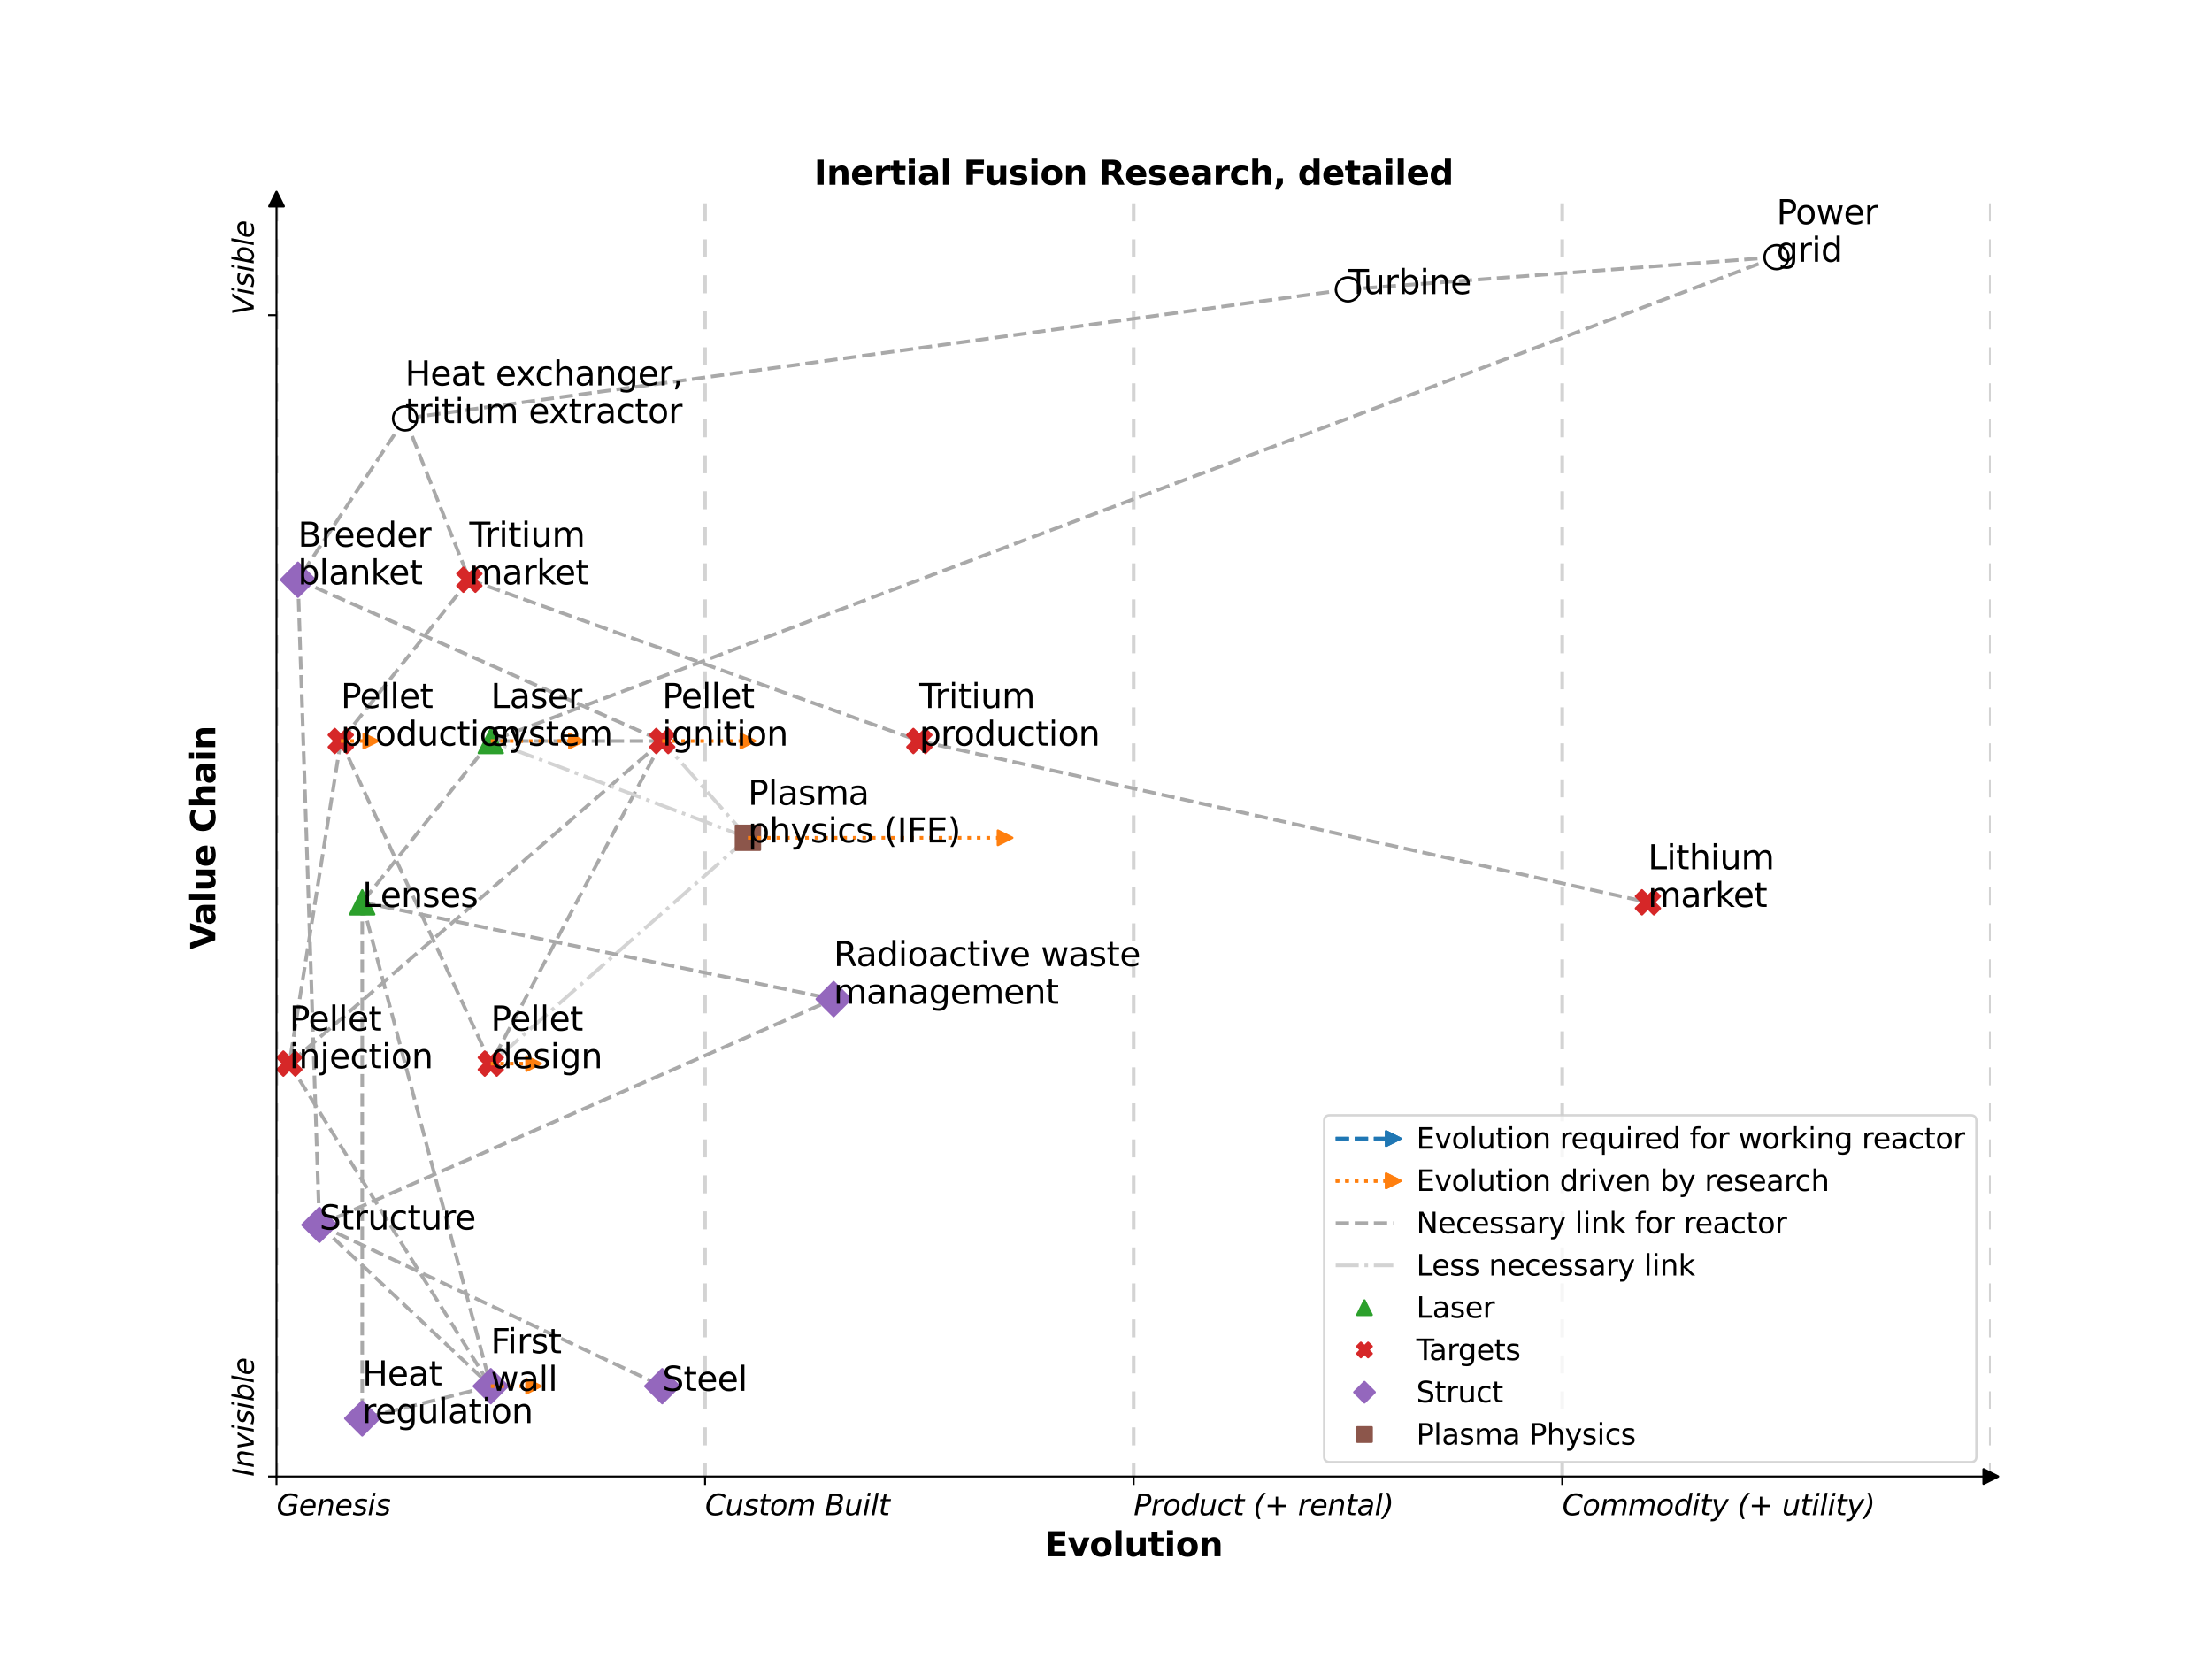 <?xml version="1.0" encoding="utf-8" standalone="no"?>
<!DOCTYPE svg PUBLIC "-//W3C//DTD SVG 1.1//EN"
  "http://www.w3.org/Graphics/SVG/1.1/DTD/svg11.dtd">
<svg xmlns:xlink="http://www.w3.org/1999/xlink" width="921.6pt" height="691.2pt" viewBox="0 0 921.6 691.2" xmlns="http://www.w3.org/2000/svg" version="1.1">
 <defs>
  <style type="text/css">*{stroke-linejoin: round; stroke-linecap: butt}</style>
 </defs>
 <g id="figure_1">
  <g id="patch_1">
   <path d="M 0 691.2 
L 921.6 691.2 
L 921.6 0 
L 0 0 
z
" style="fill: #ffffff"/>
  </g>
  <g id="axes_1">
   <g id="patch_2">
    <path d="M 115.2 615.168 
L 829.44 615.168 
L 829.44 82.944 
L 115.2 82.944 
z
" style="fill: #ffffff"/>
   </g>
   <g id="LineCollection_1">
    <path d="M 115.2 692.2 
L 115.2 -1 
" clip-path="url(#p2cb7015b6d)" style="fill: none; stroke-dasharray: 7.5,7.5; stroke-dashoffset: 0; stroke: #d3d3d3; stroke-width: 1.5"/>
    <path d="M 293.76 692.2 
L 293.76 -1 
" clip-path="url(#p2cb7015b6d)" style="fill: none; stroke-dasharray: 7.5,7.5; stroke-dashoffset: 0; stroke: #d3d3d3; stroke-width: 1.5"/>
    <path d="M 472.32 692.2 
L 472.32 -1 
" clip-path="url(#p2cb7015b6d)" style="fill: none; stroke-dasharray: 7.5,7.5; stroke-dashoffset: 0; stroke: #d3d3d3; stroke-width: 1.5"/>
    <path d="M 650.88 692.2 
L 650.88 -1 
" clip-path="url(#p2cb7015b6d)" style="fill: none; stroke-dasharray: 7.5,7.5; stroke-dashoffset: 0; stroke: #d3d3d3; stroke-width: 1.5"/>
    <path d="M 829.44 692.2 
L 829.44 -1 
" clip-path="url(#p2cb7015b6d)" style="fill: none; stroke-dasharray: 7.5,7.5; stroke-dashoffset: 0; stroke: #d3d3d3; stroke-width: 1.5"/>
   </g>
   <g id="line2d_1">
    <path d="M 740.16 107.136 
L 561.6 120.576 
" clip-path="url(#p2cb7015b6d)" style="fill: none; stroke-dasharray: 5.55,2.4; stroke-dashoffset: 0; stroke: #a9a9a9; stroke-width: 1.5"/>
   </g>
   <g id="line2d_2">
    <path d="M 740.16 107.136 
L 204.48 308.736 
" clip-path="url(#p2cb7015b6d)" style="fill: none; stroke-dasharray: 5.55,2.4; stroke-dashoffset: 0; stroke: #a9a9a9; stroke-width: 1.5"/>
   </g>
   <g id="line2d_3">
    <path d="M 561.6 120.576 
L 168.768 174.336 
" clip-path="url(#p2cb7015b6d)" style="fill: none; stroke-dasharray: 5.55,2.4; stroke-dashoffset: 0; stroke: #a9a9a9; stroke-width: 1.5"/>
   </g>
   <g id="line2d_4">
    <path d="M 168.768 174.336 
L 124.128 241.536 
" clip-path="url(#p2cb7015b6d)" style="fill: none; stroke-dasharray: 5.55,2.4; stroke-dashoffset: 0; stroke: #a9a9a9; stroke-width: 1.5"/>
   </g>
   <g id="line2d_5">
    <path d="M 168.768 174.336 
L 195.552 241.536 
" clip-path="url(#p2cb7015b6d)" style="fill: none; stroke-dasharray: 5.55,2.4; stroke-dashoffset: 0; stroke: #a9a9a9; stroke-width: 1.5"/>
   </g>
   <g id="line2d_6">
    <path d="M 195.552 241.536 
L 141.984 308.736 
" clip-path="url(#p2cb7015b6d)" style="fill: none; stroke-dasharray: 5.55,2.4; stroke-dashoffset: 0; stroke: #a9a9a9; stroke-width: 1.5"/>
   </g>
   <g id="line2d_7">
    <path d="M 195.552 241.536 
L 383.04 308.736 
" clip-path="url(#p2cb7015b6d)" style="fill: none; stroke-dasharray: 5.55,2.4; stroke-dashoffset: 0; stroke: #a9a9a9; stroke-width: 1.5"/>
   </g>
   <g id="line2d_8">
    <path d="M 383.04 308.736 
L 686.592 375.936 
" clip-path="url(#p2cb7015b6d)" style="fill: none; stroke-dasharray: 5.55,2.4; stroke-dashoffset: 0; stroke: #a9a9a9; stroke-width: 1.5"/>
   </g>
   <g id="line2d_9">
    <path d="M 124.128 241.536 
L 133.056 510.336 
" clip-path="url(#p2cb7015b6d)" style="fill: none; stroke-dasharray: 5.55,2.4; stroke-dashoffset: 0; stroke: #a9a9a9; stroke-width: 1.5"/>
   </g>
   <g id="line2d_10">
    <path d="M 124.128 241.536 
L 275.904 308.736 
" clip-path="url(#p2cb7015b6d)" style="fill: none; stroke-dasharray: 5.55,2.4; stroke-dashoffset: 0; stroke: #a9a9a9; stroke-width: 1.5"/>
   </g>
   <g id="line2d_11">
    <path d="M 275.904 308.736 
L 204.48 308.736 
" clip-path="url(#p2cb7015b6d)" style="fill: none; stroke-dasharray: 5.55,2.4; stroke-dashoffset: 0; stroke: #a9a9a9; stroke-width: 1.5"/>
   </g>
   <g id="line2d_12">
    <path d="M 275.904 308.736 
L 120.557 443.136 
" clip-path="url(#p2cb7015b6d)" style="fill: none; stroke-dasharray: 5.55,2.4; stroke-dashoffset: 0; stroke: #a9a9a9; stroke-width: 1.5"/>
   </g>
   <g id="line2d_13">
    <path d="M 275.904 308.736 
L 204.48 443.136 
" clip-path="url(#p2cb7015b6d)" style="fill: none; stroke-dasharray: 5.55,2.4; stroke-dashoffset: 0; stroke: #a9a9a9; stroke-width: 1.5"/>
   </g>
   <g id="line2d_14">
    <path d="M 311.616 349.056 
L 275.904 308.736 
" clip-path="url(#p2cb7015b6d)" style="fill: none; stroke-dasharray: 9.6,2.4,1.5,2.4; stroke-dashoffset: 0; stroke: #d3d3d3; stroke-width: 1.5"/>
   </g>
   <g id="line2d_15">
    <path d="M 311.616 349.056 
L 204.48 443.136 
" clip-path="url(#p2cb7015b6d)" style="fill: none; stroke-dasharray: 9.6,2.4,1.5,2.4; stroke-dashoffset: 0; stroke: #d3d3d3; stroke-width: 1.5"/>
   </g>
   <g id="line2d_16">
    <path d="M 311.616 349.056 
L 204.48 308.736 
" clip-path="url(#p2cb7015b6d)" style="fill: none; stroke-dasharray: 9.6,2.4,1.5,2.4; stroke-dashoffset: 0; stroke: #d3d3d3; stroke-width: 1.5"/>
   </g>
   <g id="line2d_17">
    <path d="M 204.48 443.136 
L 141.984 308.736 
" clip-path="url(#p2cb7015b6d)" style="fill: none; stroke-dasharray: 5.55,2.4; stroke-dashoffset: 0; stroke: #a9a9a9; stroke-width: 1.5"/>
   </g>
   <g id="line2d_18">
    <path d="M 141.984 308.736 
L 120.557 443.136 
" clip-path="url(#p2cb7015b6d)" style="fill: none; stroke-dasharray: 5.55,2.4; stroke-dashoffset: 0; stroke: #a9a9a9; stroke-width: 1.5"/>
   </g>
   <g id="line2d_19">
    <path d="M 120.557 443.136 
L 204.48 577.536 
" clip-path="url(#p2cb7015b6d)" style="fill: none; stroke-dasharray: 5.55,2.4; stroke-dashoffset: 0; stroke: #a9a9a9; stroke-width: 1.5"/>
   </g>
   <g id="line2d_20">
    <path d="M 204.48 308.736 
L 150.912 375.936 
" clip-path="url(#p2cb7015b6d)" style="fill: none; stroke-dasharray: 5.55,2.4; stroke-dashoffset: 0; stroke: #a9a9a9; stroke-width: 1.5"/>
   </g>
   <g id="line2d_21">
    <path d="M 150.912 375.936 
L 204.48 577.536 
" clip-path="url(#p2cb7015b6d)" style="fill: none; stroke-dasharray: 5.55,2.4; stroke-dashoffset: 0; stroke: #a9a9a9; stroke-width: 1.5"/>
   </g>
   <g id="line2d_22">
    <path d="M 150.912 375.936 
L 150.912 590.976 
" clip-path="url(#p2cb7015b6d)" style="fill: none; stroke-dasharray: 5.55,2.4; stroke-dashoffset: 0; stroke: #a9a9a9; stroke-width: 1.5"/>
   </g>
   <g id="line2d_23">
    <path d="M 150.912 375.936 
L 347.328 416.256 
" clip-path="url(#p2cb7015b6d)" style="fill: none; stroke-dasharray: 5.55,2.4; stroke-dashoffset: 0; stroke: #a9a9a9; stroke-width: 1.5"/>
   </g>
   <g id="line2d_24">
    <path d="M 133.056 510.336 
L 204.48 577.536 
" clip-path="url(#p2cb7015b6d)" style="fill: none; stroke-dasharray: 5.55,2.4; stroke-dashoffset: 0; stroke: #a9a9a9; stroke-width: 1.5"/>
   </g>
   <g id="line2d_25">
    <path d="M 133.056 510.336 
L 275.904 577.536 
" clip-path="url(#p2cb7015b6d)" style="fill: none; stroke-dasharray: 5.55,2.4; stroke-dashoffset: 0; stroke: #a9a9a9; stroke-width: 1.5"/>
   </g>
   <g id="line2d_26">
    <path d="M 133.056 510.336 
L 347.328 416.256 
" clip-path="url(#p2cb7015b6d)" style="fill: none; stroke-dasharray: 5.55,2.4; stroke-dashoffset: 0; stroke: #a9a9a9; stroke-width: 1.5"/>
   </g>
   <g id="line2d_27">
    <path d="M 204.48 577.536 
L 150.912 590.976 
" clip-path="url(#p2cb7015b6d)" style="fill: none; stroke-dasharray: 5.55,2.4; stroke-dashoffset: 0; stroke: #a9a9a9; stroke-width: 1.5"/>
   </g>
   <g id="PathCollection_1">
    <defs>
     <path id="m102337e34f" d="M 0 -5 
L -5 5 
L 5 5 
z
" style="stroke: #2ca02c"/>
    </defs>
    <g clip-path="url(#p2cb7015b6d)">
     <use xlink:href="#m102337e34f" x="204.48" y="308.736" style="fill: #2ca02c; stroke: #2ca02c"/>
     <use xlink:href="#m102337e34f" x="150.912" y="375.936" style="fill: #2ca02c; stroke: #2ca02c"/>
    </g>
   </g>
   <g id="PathCollection_2">
    <defs>
     <path id="me5982bfd06" d="M -2.5 5 
L 0 2.5 
L 2.5 5 
L 5 2.5 
L 2.5 0 
L 5 -2.5 
L 2.5 -5 
L 0 -2.5 
L -2.5 -5 
L -5 -2.5 
L -2.5 0 
L -5 2.5 
z
" style="stroke: #d62728"/>
    </defs>
    <g clip-path="url(#p2cb7015b6d)">
     <use xlink:href="#me5982bfd06" x="195.552" y="241.536" style="fill: #d62728; stroke: #d62728"/>
     <use xlink:href="#me5982bfd06" x="383.04" y="308.736" style="fill: #d62728; stroke: #d62728"/>
     <use xlink:href="#me5982bfd06" x="686.592" y="375.936" style="fill: #d62728; stroke: #d62728"/>
     <use xlink:href="#me5982bfd06" x="275.904" y="308.736" style="fill: #d62728; stroke: #d62728"/>
     <use xlink:href="#me5982bfd06" x="204.48" y="443.136" style="fill: #d62728; stroke: #d62728"/>
     <use xlink:href="#me5982bfd06" x="141.984" y="308.736" style="fill: #d62728; stroke: #d62728"/>
     <use xlink:href="#me5982bfd06" x="120.557" y="443.136" style="fill: #d62728; stroke: #d62728"/>
    </g>
   </g>
   <g id="PathCollection_3">
    <defs>
     <path id="m4b02ebd412" d="M -0 7.071 
L 7.071 0 
L 0 -7.071 
L -7.071 -0 
z
" style="stroke: #9467bd"/>
    </defs>
    <g clip-path="url(#p2cb7015b6d)">
     <use xlink:href="#m4b02ebd412" x="124.128" y="241.536" style="fill: #9467bd; stroke: #9467bd"/>
     <use xlink:href="#m4b02ebd412" x="347.328" y="416.256" style="fill: #9467bd; stroke: #9467bd"/>
     <use xlink:href="#m4b02ebd412" x="133.056" y="510.336" style="fill: #9467bd; stroke: #9467bd"/>
     <use xlink:href="#m4b02ebd412" x="275.904" y="577.536" style="fill: #9467bd; stroke: #9467bd"/>
     <use xlink:href="#m4b02ebd412" x="204.48" y="577.536" style="fill: #9467bd; stroke: #9467bd"/>
     <use xlink:href="#m4b02ebd412" x="150.912" y="590.976" style="fill: #9467bd; stroke: #9467bd"/>
    </g>
   </g>
   <g id="PathCollection_4">
    <defs>
     <path id="m3691edd7ef" d="M -5 5 
L 5 5 
L 5 -5 
L -5 -5 
z
" style="stroke: #8c564b"/>
    </defs>
    <g clip-path="url(#p2cb7015b6d)">
     <use xlink:href="#m3691edd7ef" x="311.616" y="349.056" style="fill: #8c564b; stroke: #8c564b"/>
    </g>
   </g>
   <g id="PathCollection_5">
    <defs>
     <path id="m6c7ec792d2" d="M 0 5 
C 1.326 5 2.598 4.473 3.536 3.536 
C 4.473 2.598 5 1.326 5 0 
C 5 -1.326 4.473 -2.598 3.536 -3.536 
C 2.598 -4.473 1.326 -5 0 -5 
C -1.326 -5 -2.598 -4.473 -3.536 -3.536 
C -4.473 -2.598 -5 -1.326 -5 0 
C -5 1.326 -4.473 2.598 -3.536 3.536 
C -2.598 4.473 -1.326 5 0 5 
z
" style="stroke: #000000"/>
    </defs>
    <g clip-path="url(#p2cb7015b6d)">
     <use xlink:href="#m6c7ec792d2" x="740.16" y="107.136" style="fill: #ffffff; stroke: #000000"/>
     <use xlink:href="#m6c7ec792d2" x="561.6" y="120.576" style="fill: #ffffff; stroke: #000000"/>
     <use xlink:href="#m6c7ec792d2" x="168.768" y="174.336" style="fill: #ffffff; stroke: #000000"/>
    </g>
   </g>
   <g id="matplotlib.axis_1">
    <g id="xtick_1">
     <g id="line2d_28">
      <defs>
       <path id="m1f97478c6c" d="M 0 0 
L 0 3.5 
" style="stroke: #000000; stroke-width: 0.8"/>
      </defs>
      <g>
       <use xlink:href="#m1f97478c6c" x="115.2" y="615.168" style="stroke: #000000; stroke-width: 0.8"/>
      </g>
     </g>
     <g id="text_1">
      <!-- Genesis -->
      <g transform="translate(115.2 631.286)scale(0.12 -0.12)">
       <defs>
        <path id="DejaVuSans-Oblique-47" d="M 3494 697 
L 3738 1919 
L 2700 1919 
L 2797 2438 
L 4453 2438 
L 4050 384 
Q 3634 156 3143 32 
Q 2653 -91 2156 -91 
Q 1278 -91 783 396 
Q 288 884 288 1753 
Q 288 2475 589 3126 
Q 891 3778 1422 4213 
Q 1756 4484 2153 4617 
Q 2550 4750 3034 4750 
Q 3472 4750 3873 4639 
Q 4275 4528 4641 4306 
L 4513 3634 
Q 4231 3928 3853 4083 
Q 3475 4238 3047 4238 
Q 2550 4238 2172 4048 
Q 1794 3859 1497 3463 
Q 1244 3125 1098 2667 
Q 953 2209 953 1734 
Q 953 1081 1287 751 
Q 1622 422 2284 422 
Q 2616 422 2925 492 
Q 3234 563 3494 697 
z
" transform="scale(0.016)"/>
        <path id="DejaVuSans-Oblique-65" d="M 3078 2063 
Q 3088 2113 3092 2166 
Q 3097 2219 3097 2272 
Q 3097 2653 2873 2875 
Q 2650 3097 2266 3097 
Q 1838 3097 1509 2826 
Q 1181 2556 1013 2059 
L 3078 2063 
z
M 3578 1613 
L 903 1613 
Q 884 1494 878 1425 
Q 872 1356 872 1306 
Q 872 872 1139 634 
Q 1406 397 1894 397 
Q 2269 397 2603 481 
Q 2938 566 3225 728 
L 3116 159 
Q 2806 34 2476 -28 
Q 2147 -91 1806 -91 
Q 1078 -91 686 257 
Q 294 606 294 1247 
Q 294 1794 489 2264 
Q 684 2734 1063 3103 
Q 1306 3334 1642 3459 
Q 1978 3584 2356 3584 
Q 2950 3584 3301 3228 
Q 3653 2872 3653 2272 
Q 3653 2128 3634 1964 
Q 3616 1800 3578 1613 
z
" transform="scale(0.016)"/>
        <path id="DejaVuSans-Oblique-6e" d="M 3566 2113 
L 3156 0 
L 2578 0 
L 2988 2091 
Q 3016 2238 3031 2350 
Q 3047 2463 3047 2528 
Q 3047 2791 2881 2937 
Q 2716 3084 2419 3084 
Q 1956 3084 1622 2776 
Q 1288 2469 1184 1941 
L 800 0 
L 225 0 
L 903 3500 
L 1478 3500 
L 1363 2950 
Q 1603 3253 1940 3418 
Q 2278 3584 2650 3584 
Q 3113 3584 3367 3334 
Q 3622 3084 3622 2631 
Q 3622 2519 3608 2391 
Q 3594 2263 3566 2113 
z
" transform="scale(0.016)"/>
        <path id="DejaVuSans-Oblique-73" d="M 3200 3397 
L 3091 2853 
Q 2863 2978 2609 3040 
Q 2356 3103 2088 3103 
Q 1634 3103 1373 2948 
Q 1113 2794 1113 2528 
Q 1113 2219 1719 2053 
Q 1766 2041 1788 2034 
L 1972 1978 
Q 2547 1819 2739 1644 
Q 2931 1469 2931 1166 
Q 2931 609 2489 259 
Q 2047 -91 1331 -91 
Q 1053 -91 747 -37 
Q 441 16 72 128 
L 184 722 
Q 500 559 806 475 
Q 1113 391 1394 391 
Q 1816 391 2080 572 
Q 2344 753 2344 1031 
Q 2344 1331 1650 1516 
L 1591 1531 
L 1394 1581 
Q 956 1697 753 1886 
Q 550 2075 550 2369 
Q 550 2928 970 3256 
Q 1391 3584 2113 3584 
Q 2397 3584 2667 3537 
Q 2938 3491 3200 3397 
z
" transform="scale(0.016)"/>
        <path id="DejaVuSans-Oblique-69" d="M 1172 4863 
L 1747 4863 
L 1606 4134 
L 1031 4134 
L 1172 4863 
z
M 909 3500 
L 1484 3500 
L 800 0 
L 225 0 
L 909 3500 
z
" transform="scale(0.016)"/>
       </defs>
       <use xlink:href="#DejaVuSans-Oblique-47"/>
       <use xlink:href="#DejaVuSans-Oblique-65" x="77.49"/>
       <use xlink:href="#DejaVuSans-Oblique-6e" x="139.014"/>
       <use xlink:href="#DejaVuSans-Oblique-65" x="202.393"/>
       <use xlink:href="#DejaVuSans-Oblique-73" x="263.916"/>
       <use xlink:href="#DejaVuSans-Oblique-69" x="316.016"/>
       <use xlink:href="#DejaVuSans-Oblique-73" x="343.799"/>
      </g>
     </g>
    </g>
    <g id="xtick_2">
     <g id="line2d_29">
      <g>
       <use xlink:href="#m1f97478c6c" x="293.76" y="615.168" style="stroke: #000000; stroke-width: 0.8"/>
      </g>
     </g>
     <g id="text_2">
      <!-- Custom Built -->
      <g transform="translate(293.76 631.286)scale(0.12 -0.12)">
       <defs>
        <path id="DejaVuSans-Oblique-43" d="M 4447 4306 
L 4319 3641 
Q 4019 3944 3683 4091 
Q 3347 4238 2956 4238 
Q 2422 4238 2017 3981 
Q 1613 3725 1319 3200 
Q 1131 2863 1032 2486 
Q 934 2109 934 1728 
Q 934 1091 1264 756 
Q 1594 422 2222 422 
Q 2656 422 3056 561 
Q 3456 700 3834 978 
L 3688 231 
Q 3316 72 2936 -9 
Q 2556 -91 2175 -91 
Q 1278 -91 773 396 
Q 269 884 269 1753 
Q 269 2309 461 2846 
Q 653 3384 1013 3828 
Q 1394 4300 1883 4525 
Q 2372 4750 3022 4750 
Q 3422 4750 3780 4639 
Q 4138 4528 4447 4306 
z
" transform="scale(0.016)"/>
        <path id="DejaVuSans-Oblique-75" d="M 428 1388 
L 838 3500 
L 1416 3500 
L 1006 1409 
Q 975 1256 961 1147 
Q 947 1038 947 966 
Q 947 700 1109 554 
Q 1272 409 1569 409 
Q 2031 409 2368 721 
Q 2706 1034 2809 1563 
L 3194 3500 
L 3769 3500 
L 3091 0 
L 2516 0 
L 2631 550 
Q 2388 244 2052 76 
Q 1716 -91 1338 -91 
Q 878 -91 622 161 
Q 366 413 366 863 
Q 366 956 381 1097 
Q 397 1238 428 1388 
z
" transform="scale(0.016)"/>
        <path id="DejaVuSans-Oblique-74" d="M 2706 3500 
L 2619 3053 
L 1472 3053 
L 1100 1153 
Q 1081 1047 1072 975 
Q 1063 903 1063 863 
Q 1063 663 1183 572 
Q 1303 481 1569 481 
L 2150 481 
L 2053 0 
L 1503 0 
Q 991 0 739 200 
Q 488 400 488 806 
Q 488 878 497 964 
Q 506 1050 525 1153 
L 897 3053 
L 409 3053 
L 500 3500 
L 978 3500 
L 1172 4494 
L 1747 4494 
L 1556 3500 
L 2706 3500 
z
" transform="scale(0.016)"/>
        <path id="DejaVuSans-Oblique-6f" d="M 1625 -91 
Q 1009 -91 651 289 
Q 294 669 294 1325 
Q 294 1706 417 2101 
Q 541 2497 738 2766 
Q 1047 3184 1428 3384 
Q 1809 3584 2291 3584 
Q 2888 3584 3255 3212 
Q 3622 2841 3622 2241 
Q 3622 1825 3500 1412 
Q 3378 1000 3181 728 
Q 2875 309 2494 109 
Q 2113 -91 1625 -91 
z
M 891 1344 
Q 891 869 1089 633 
Q 1288 397 1691 397 
Q 2269 397 2648 901 
Q 3028 1406 3028 2181 
Q 3028 2634 2825 2865 
Q 2622 3097 2228 3097 
Q 1903 3097 1650 2945 
Q 1397 2794 1197 2484 
Q 1050 2253 970 1956 
Q 891 1659 891 1344 
z
" transform="scale(0.016)"/>
        <path id="DejaVuSans-Oblique-6d" d="M 5747 2113 
L 5338 0 
L 4763 0 
L 5166 2094 
Q 5191 2228 5203 2325 
Q 5216 2422 5216 2491 
Q 5216 2772 5059 2928 
Q 4903 3084 4622 3084 
Q 4203 3084 3875 2770 
Q 3547 2456 3450 1953 
L 3066 0 
L 2491 0 
L 2900 2094 
Q 2925 2209 2937 2307 
Q 2950 2406 2950 2484 
Q 2950 2769 2794 2926 
Q 2638 3084 2363 3084 
Q 1938 3084 1609 2770 
Q 1281 2456 1184 1953 
L 800 0 
L 225 0 
L 909 3500 
L 1484 3500 
L 1375 2956 
Q 1609 3263 1923 3423 
Q 2238 3584 2597 3584 
Q 2978 3584 3223 3384 
Q 3469 3184 3519 2828 
Q 3781 3197 4126 3390 
Q 4472 3584 4856 3584 
Q 5306 3584 5551 3325 
Q 5797 3066 5797 2591 
Q 5797 2488 5784 2364 
Q 5772 2241 5747 2113 
z
" transform="scale(0.016)"/>
        <path id="DejaVuSans-Oblique-20" transform="scale(0.016)"/>
        <path id="DejaVuSans-Oblique-42" d="M 1081 4666 
L 2694 4666 
Q 3350 4666 3675 4422 
Q 4000 4178 4000 3688 
Q 4000 3238 3720 2911 
Q 3441 2584 2988 2516 
Q 3375 2428 3569 2181 
Q 3763 1934 3763 1522 
Q 3763 819 3242 409 
Q 2722 0 1819 0 
L 172 0 
L 1081 4666 
z
M 1234 2228 
L 903 519 
L 1919 519 
Q 2491 519 2800 781 
Q 3109 1044 3109 1522 
Q 3109 1891 2904 2059 
Q 2700 2228 2247 2228 
L 1234 2228 
z
M 1606 4147 
L 1331 2741 
L 2272 2741 
Q 2775 2741 3058 2959 
Q 3341 3178 3341 3566 
Q 3341 3869 3150 4008 
Q 2959 4147 2541 4147 
L 1606 4147 
z
" transform="scale(0.016)"/>
        <path id="DejaVuSans-Oblique-6c" d="M 1172 4863 
L 1747 4863 
L 800 0 
L 225 0 
L 1172 4863 
z
" transform="scale(0.016)"/>
       </defs>
       <use xlink:href="#DejaVuSans-Oblique-43"/>
       <use xlink:href="#DejaVuSans-Oblique-75" x="69.824"/>
       <use xlink:href="#DejaVuSans-Oblique-73" x="133.203"/>
       <use xlink:href="#DejaVuSans-Oblique-74" x="185.303"/>
       <use xlink:href="#DejaVuSans-Oblique-6f" x="224.512"/>
       <use xlink:href="#DejaVuSans-Oblique-6d" x="285.693"/>
       <use xlink:href="#DejaVuSans-Oblique-20" x="383.105"/>
       <use xlink:href="#DejaVuSans-Oblique-42" x="414.893"/>
       <use xlink:href="#DejaVuSans-Oblique-75" x="483.496"/>
       <use xlink:href="#DejaVuSans-Oblique-69" x="546.875"/>
       <use xlink:href="#DejaVuSans-Oblique-6c" x="574.658"/>
       <use xlink:href="#DejaVuSans-Oblique-74" x="602.441"/>
      </g>
     </g>
    </g>
    <g id="xtick_3">
     <g id="line2d_30">
      <g>
       <use xlink:href="#m1f97478c6c" x="472.32" y="615.168" style="stroke: #000000; stroke-width: 0.8"/>
      </g>
     </g>
     <g id="text_3">
      <!-- Product (+ rental) -->
      <g transform="translate(472.32 631.286)scale(0.12 -0.12)">
       <defs>
        <path id="DejaVuSans-Oblique-50" d="M 1081 4666 
L 2541 4666 
Q 3178 4666 3512 4369 
Q 3847 4072 3847 3500 
Q 3847 2731 3353 2303 
Q 2859 1875 1966 1875 
L 1172 1875 
L 806 0 
L 172 0 
L 1081 4666 
z
M 1613 4147 
L 1275 2394 
L 2069 2394 
Q 2606 2394 2893 2669 
Q 3181 2944 3181 3456 
Q 3181 3784 2986 3965 
Q 2791 4147 2438 4147 
L 1613 4147 
z
" transform="scale(0.016)"/>
        <path id="DejaVuSans-Oblique-72" d="M 2853 2969 
Q 2766 3016 2653 3041 
Q 2541 3066 2413 3066 
Q 1953 3066 1609 2717 
Q 1266 2369 1153 1784 
L 800 0 
L 225 0 
L 909 3500 
L 1484 3500 
L 1375 2956 
Q 1603 3259 1920 3421 
Q 2238 3584 2597 3584 
Q 2691 3584 2781 3573 
Q 2872 3563 2963 3538 
L 2853 2969 
z
" transform="scale(0.016)"/>
        <path id="DejaVuSans-Oblique-64" d="M 2675 525 
Q 2444 222 2128 65 
Q 1813 -91 1428 -91 
Q 903 -91 598 267 
Q 294 625 294 1247 
Q 294 1766 478 2236 
Q 663 2706 1013 3078 
Q 1244 3325 1534 3454 
Q 1825 3584 2144 3584 
Q 2481 3584 2739 3421 
Q 2997 3259 3138 2956 
L 3513 4863 
L 4091 4863 
L 3144 0 
L 2566 0 
L 2675 525 
z
M 891 1350 
Q 891 897 1095 644 
Q 1300 391 1663 391 
Q 1931 391 2161 520 
Q 2391 650 2566 903 
Q 2750 1166 2856 1509 
Q 2963 1853 2963 2188 
Q 2963 2622 2758 2865 
Q 2553 3109 2194 3109 
Q 1922 3109 1687 2981 
Q 1453 2853 1288 2613 
Q 1106 2353 998 2009 
Q 891 1666 891 1350 
z
" transform="scale(0.016)"/>
        <path id="DejaVuSans-Oblique-63" d="M 3431 3366 
L 3316 2797 
Q 3109 2947 2876 3022 
Q 2644 3097 2394 3097 
Q 2119 3097 1870 3000 
Q 1622 2903 1453 2725 
Q 1184 2453 1037 2087 
Q 891 1722 891 1331 
Q 891 859 1127 628 
Q 1363 397 1844 397 
Q 2081 397 2348 469 
Q 2616 541 2906 684 
L 2797 116 
Q 2547 13 2283 -39 
Q 2019 -91 1741 -91 
Q 1044 -91 669 257 
Q 294 606 294 1253 
Q 294 1797 489 2255 
Q 684 2713 1069 3078 
Q 1331 3328 1684 3456 
Q 2038 3584 2456 3584 
Q 2700 3584 2940 3529 
Q 3181 3475 3431 3366 
z
" transform="scale(0.016)"/>
        <path id="DejaVuSans-Oblique-28" d="M 2731 4856 
Q 1903 3822 1495 2892 
Q 1088 1963 1088 1100 
Q 1088 606 1206 120 
Q 1325 -366 1563 -844 
L 1063 -844 
Q 775 -306 634 201 
Q 494 709 494 1197 
Q 494 2125 923 3036 
Q 1353 3947 2222 4856 
L 2731 4856 
z
" transform="scale(0.016)"/>
        <path id="DejaVuSans-Oblique-2b" d="M 2944 4013 
L 2944 2272 
L 4684 2272 
L 4684 1741 
L 2944 1741 
L 2944 0 
L 2419 0 
L 2419 1741 
L 678 1741 
L 678 2272 
L 2419 2272 
L 2419 4013 
L 2944 4013 
z
" transform="scale(0.016)"/>
        <path id="DejaVuSans-Oblique-61" d="M 3438 1997 
L 3047 0 
L 2472 0 
L 2578 531 
Q 2325 219 2001 64 
Q 1678 -91 1281 -91 
Q 834 -91 548 182 
Q 263 456 263 884 
Q 263 1497 752 1853 
Q 1241 2209 2100 2209 
L 2900 2209 
L 2931 2363 
Q 2938 2388 2941 2417 
Q 2944 2447 2944 2509 
Q 2944 2788 2717 2942 
Q 2491 3097 2081 3097 
Q 1800 3097 1504 3025 
Q 1209 2953 897 2809 
L 997 3341 
Q 1322 3463 1633 3523 
Q 1944 3584 2234 3584 
Q 2853 3584 3176 3315 
Q 3500 3047 3500 2534 
Q 3500 2431 3484 2292 
Q 3469 2153 3438 1997 
z
M 2816 1759 
L 2241 1759 
Q 1534 1759 1195 1570 
Q 856 1381 856 984 
Q 856 709 1029 553 
Q 1203 397 1509 397 
Q 1978 397 2328 733 
Q 2678 1069 2791 1631 
L 2816 1759 
z
" transform="scale(0.016)"/>
        <path id="DejaVuSans-Oblique-29" d="M -397 -844 
Q 434 191 840 1120 
Q 1247 2050 1247 2913 
Q 1247 3406 1130 3892 
Q 1013 4378 775 4856 
L 1275 4856 
Q 1563 4316 1703 3812 
Q 1844 3309 1844 2822 
Q 1844 1891 1411 973 
Q 978 56 116 -844 
L -397 -844 
z
" transform="scale(0.016)"/>
       </defs>
       <use xlink:href="#DejaVuSans-Oblique-50"/>
       <use xlink:href="#DejaVuSans-Oblique-72" x="60.303"/>
       <use xlink:href="#DejaVuSans-Oblique-6f" x="101.416"/>
       <use xlink:href="#DejaVuSans-Oblique-64" x="162.598"/>
       <use xlink:href="#DejaVuSans-Oblique-75" x="226.074"/>
       <use xlink:href="#DejaVuSans-Oblique-63" x="289.453"/>
       <use xlink:href="#DejaVuSans-Oblique-74" x="344.434"/>
       <use xlink:href="#DejaVuSans-Oblique-20" x="383.643"/>
       <use xlink:href="#DejaVuSans-Oblique-28" x="415.43"/>
       <use xlink:href="#DejaVuSans-Oblique-2b" x="454.443"/>
       <use xlink:href="#DejaVuSans-Oblique-20" x="538.232"/>
       <use xlink:href="#DejaVuSans-Oblique-72" x="570.02"/>
       <use xlink:href="#DejaVuSans-Oblique-65" x="611.133"/>
       <use xlink:href="#DejaVuSans-Oblique-6e" x="672.656"/>
       <use xlink:href="#DejaVuSans-Oblique-74" x="736.035"/>
       <use xlink:href="#DejaVuSans-Oblique-61" x="775.244"/>
       <use xlink:href="#DejaVuSans-Oblique-6c" x="836.523"/>
       <use xlink:href="#DejaVuSans-Oblique-29" x="864.307"/>
      </g>
     </g>
    </g>
    <g id="xtick_4">
     <g id="line2d_31">
      <g>
       <use xlink:href="#m1f97478c6c" x="650.88" y="615.168" style="stroke: #000000; stroke-width: 0.8"/>
      </g>
     </g>
     <g id="text_4">
      <!-- Commodity (+ utility) -->
      <g transform="translate(650.88 631.286)scale(0.12 -0.12)">
       <defs>
        <path id="DejaVuSans-Oblique-79" d="M 1588 -325 
Q 1188 -997 936 -1164 
Q 684 -1331 294 -1331 
L -159 -1331 
L -63 -850 
L 269 -850 
Q 509 -850 678 -719 
Q 847 -588 1056 -206 
L 1234 128 
L 459 3500 
L 1069 3500 
L 1650 819 
L 3256 3500 
L 3859 3500 
L 1588 -325 
z
" transform="scale(0.016)"/>
       </defs>
       <use xlink:href="#DejaVuSans-Oblique-43"/>
       <use xlink:href="#DejaVuSans-Oblique-6f" x="69.824"/>
       <use xlink:href="#DejaVuSans-Oblique-6d" x="131.006"/>
       <use xlink:href="#DejaVuSans-Oblique-6d" x="228.418"/>
       <use xlink:href="#DejaVuSans-Oblique-6f" x="325.83"/>
       <use xlink:href="#DejaVuSans-Oblique-64" x="387.012"/>
       <use xlink:href="#DejaVuSans-Oblique-69" x="450.488"/>
       <use xlink:href="#DejaVuSans-Oblique-74" x="478.271"/>
       <use xlink:href="#DejaVuSans-Oblique-79" x="517.48"/>
       <use xlink:href="#DejaVuSans-Oblique-20" x="576.66"/>
       <use xlink:href="#DejaVuSans-Oblique-28" x="608.447"/>
       <use xlink:href="#DejaVuSans-Oblique-2b" x="647.461"/>
       <use xlink:href="#DejaVuSans-Oblique-20" x="731.25"/>
       <use xlink:href="#DejaVuSans-Oblique-75" x="763.037"/>
       <use xlink:href="#DejaVuSans-Oblique-74" x="826.416"/>
       <use xlink:href="#DejaVuSans-Oblique-69" x="865.625"/>
       <use xlink:href="#DejaVuSans-Oblique-6c" x="893.408"/>
       <use xlink:href="#DejaVuSans-Oblique-69" x="921.191"/>
       <use xlink:href="#DejaVuSans-Oblique-74" x="948.975"/>
       <use xlink:href="#DejaVuSans-Oblique-79" x="988.184"/>
       <use xlink:href="#DejaVuSans-Oblique-29" x="1047.363"/>
      </g>
     </g>
    </g>
    <g id="text_5">
     <!-- Evolution -->
     <g transform="translate(435.245 648.42)scale(0.14 -0.14)">
      <defs>
       <path id="DejaVuSans-Bold-45" d="M 588 4666 
L 3834 4666 
L 3834 3756 
L 1791 3756 
L 1791 2888 
L 3713 2888 
L 3713 1978 
L 1791 1978 
L 1791 909 
L 3903 909 
L 3903 0 
L 588 0 
L 588 4666 
z
" transform="scale(0.016)"/>
       <path id="DejaVuSans-Bold-76" d="M 97 3500 
L 1216 3500 
L 2088 1081 
L 2956 3500 
L 4078 3500 
L 2700 0 
L 1472 0 
L 97 3500 
z
" transform="scale(0.016)"/>
       <path id="DejaVuSans-Bold-6f" d="M 2203 2784 
Q 1831 2784 1636 2517 
Q 1441 2250 1441 1747 
Q 1441 1244 1636 976 
Q 1831 709 2203 709 
Q 2569 709 2762 976 
Q 2956 1244 2956 1747 
Q 2956 2250 2762 2517 
Q 2569 2784 2203 2784 
z
M 2203 3584 
Q 3106 3584 3614 3096 
Q 4122 2609 4122 1747 
Q 4122 884 3614 396 
Q 3106 -91 2203 -91 
Q 1297 -91 786 396 
Q 275 884 275 1747 
Q 275 2609 786 3096 
Q 1297 3584 2203 3584 
z
" transform="scale(0.016)"/>
       <path id="DejaVuSans-Bold-6c" d="M 538 4863 
L 1656 4863 
L 1656 0 
L 538 0 
L 538 4863 
z
" transform="scale(0.016)"/>
       <path id="DejaVuSans-Bold-75" d="M 500 1363 
L 500 3500 
L 1625 3500 
L 1625 3150 
Q 1625 2866 1622 2436 
Q 1619 2006 1619 1863 
Q 1619 1441 1641 1255 
Q 1663 1069 1716 984 
Q 1784 875 1895 815 
Q 2006 756 2150 756 
Q 2500 756 2700 1025 
Q 2900 1294 2900 1772 
L 2900 3500 
L 4019 3500 
L 4019 0 
L 2900 0 
L 2900 506 
Q 2647 200 2364 54 
Q 2081 -91 1741 -91 
Q 1134 -91 817 281 
Q 500 653 500 1363 
z
" transform="scale(0.016)"/>
       <path id="DejaVuSans-Bold-74" d="M 1759 4494 
L 1759 3500 
L 2913 3500 
L 2913 2700 
L 1759 2700 
L 1759 1216 
Q 1759 972 1856 886 
Q 1953 800 2241 800 
L 2816 800 
L 2816 0 
L 1856 0 
Q 1194 0 917 276 
Q 641 553 641 1216 
L 641 2700 
L 84 2700 
L 84 3500 
L 641 3500 
L 641 4494 
L 1759 4494 
z
" transform="scale(0.016)"/>
       <path id="DejaVuSans-Bold-69" d="M 538 3500 
L 1656 3500 
L 1656 0 
L 538 0 
L 538 3500 
z
M 538 4863 
L 1656 4863 
L 1656 3950 
L 538 3950 
L 538 4863 
z
" transform="scale(0.016)"/>
       <path id="DejaVuSans-Bold-6e" d="M 4056 2131 
L 4056 0 
L 2931 0 
L 2931 347 
L 2931 1631 
Q 2931 2084 2911 2256 
Q 2891 2428 2841 2509 
Q 2775 2619 2662 2680 
Q 2550 2741 2406 2741 
Q 2056 2741 1856 2470 
Q 1656 2200 1656 1722 
L 1656 0 
L 538 0 
L 538 3500 
L 1656 3500 
L 1656 2988 
Q 1909 3294 2193 3439 
Q 2478 3584 2822 3584 
Q 3428 3584 3742 3212 
Q 4056 2841 4056 2131 
z
" transform="scale(0.016)"/>
      </defs>
      <use xlink:href="#DejaVuSans-Bold-45"/>
      <use xlink:href="#DejaVuSans-Bold-76" x="68.311"/>
      <use xlink:href="#DejaVuSans-Bold-6f" x="133.496"/>
      <use xlink:href="#DejaVuSans-Bold-6c" x="202.197"/>
      <use xlink:href="#DejaVuSans-Bold-75" x="236.475"/>
      <use xlink:href="#DejaVuSans-Bold-74" x="307.666"/>
      <use xlink:href="#DejaVuSans-Bold-69" x="355.469"/>
      <use xlink:href="#DejaVuSans-Bold-6f" x="389.746"/>
      <use xlink:href="#DejaVuSans-Bold-6e" x="458.447"/>
     </g>
    </g>
   </g>
   <g id="matplotlib.axis_2">
    <g id="ytick_1">
     <g id="line2d_32">
      <defs>
       <path id="mb43cda7dab" d="M 0 0 
L -3.5 0 
" style="stroke: #000000; stroke-width: 0.8"/>
      </defs>
      <g>
       <use xlink:href="#mb43cda7dab" x="115.2" y="615.168" style="stroke: #000000; stroke-width: 0.8"/>
      </g>
     </g>
     <g id="text_6">
      <!-- Invisible -->
      <g transform="translate(105.704 615.168)rotate(-90)scale(0.12 -0.12)">
       <defs>
        <path id="DejaVuSans-Oblique-49" d="M 1081 4666 
L 1716 4666 
L 806 0 
L 172 0 
L 1081 4666 
z
" transform="scale(0.016)"/>
        <path id="DejaVuSans-Oblique-76" d="M 459 3500 
L 1069 3500 
L 1581 525 
L 3256 3500 
L 3866 3500 
L 1875 0 
L 1100 0 
L 459 3500 
z
" transform="scale(0.016)"/>
        <path id="DejaVuSans-Oblique-62" d="M 3169 2138 
Q 3169 2591 2961 2847 
Q 2753 3103 2388 3103 
Q 2122 3103 1889 2973 
Q 1656 2844 1484 2597 
Q 1303 2338 1198 1995 
Q 1094 1653 1094 1313 
Q 1094 881 1298 636 
Q 1503 391 1863 391 
Q 2134 391 2365 517 
Q 2597 644 2772 891 
Q 2950 1147 3059 1487 
Q 3169 1828 3169 2138 
z
M 1381 2969 
Q 1594 3256 1914 3420 
Q 2234 3584 2584 3584 
Q 3122 3584 3439 3221 
Q 3756 2859 3756 2241 
Q 3756 1734 3570 1259 
Q 3384 784 3041 416 
Q 2816 172 2522 40 
Q 2228 -91 1906 -91 
Q 1566 -91 1316 65 
Q 1066 222 909 531 
L 806 0 
L 231 0 
L 1178 4863 
L 1753 4863 
L 1381 2969 
z
" transform="scale(0.016)"/>
       </defs>
       <use xlink:href="#DejaVuSans-Oblique-49"/>
       <use xlink:href="#DejaVuSans-Oblique-6e" x="29.492"/>
       <use xlink:href="#DejaVuSans-Oblique-76" x="92.871"/>
       <use xlink:href="#DejaVuSans-Oblique-69" x="152.051"/>
       <use xlink:href="#DejaVuSans-Oblique-73" x="179.834"/>
       <use xlink:href="#DejaVuSans-Oblique-69" x="231.934"/>
       <use xlink:href="#DejaVuSans-Oblique-62" x="259.717"/>
       <use xlink:href="#DejaVuSans-Oblique-6c" x="323.193"/>
       <use xlink:href="#DejaVuSans-Oblique-65" x="350.977"/>
      </g>
     </g>
    </g>
    <g id="ytick_2">
     <g id="line2d_33">
      <g>
       <use xlink:href="#mb43cda7dab" x="115.2" y="131.328" style="stroke: #000000; stroke-width: 0.8"/>
      </g>
     </g>
     <g id="text_7">
      <!-- Visible -->
      <g transform="translate(105.704 131.328)rotate(-90)scale(0.12 -0.12)">
       <defs>
        <path id="DejaVuSans-Oblique-56" d="M 1319 0 
L 500 4666 
L 1119 4666 
L 1797 653 
L 4063 4666 
L 4750 4666 
L 2053 0 
L 1319 0 
z
" transform="scale(0.016)"/>
       </defs>
       <use xlink:href="#DejaVuSans-Oblique-56"/>
       <use xlink:href="#DejaVuSans-Oblique-69" x="68.408"/>
       <use xlink:href="#DejaVuSans-Oblique-73" x="96.191"/>
       <use xlink:href="#DejaVuSans-Oblique-69" x="148.291"/>
       <use xlink:href="#DejaVuSans-Oblique-62" x="176.074"/>
       <use xlink:href="#DejaVuSans-Oblique-6c" x="239.551"/>
       <use xlink:href="#DejaVuSans-Oblique-65" x="267.334"/>
      </g>
     </g>
    </g>
    <g id="text_8">
     <!-- Value Chain -->
     <g transform="translate(89.675 395.607)rotate(-90)scale(0.14 -0.14)">
      <defs>
       <path id="DejaVuSans-Bold-56" d="M 31 4666 
L 1241 4666 
L 2478 1222 
L 3713 4666 
L 4922 4666 
L 3194 0 
L 1759 0 
L 31 4666 
z
" transform="scale(0.016)"/>
       <path id="DejaVuSans-Bold-61" d="M 2106 1575 
Q 1756 1575 1579 1456 
Q 1403 1338 1403 1106 
Q 1403 894 1545 773 
Q 1688 653 1941 653 
Q 2256 653 2472 879 
Q 2688 1106 2688 1447 
L 2688 1575 
L 2106 1575 
z
M 3816 1997 
L 3816 0 
L 2688 0 
L 2688 519 
Q 2463 200 2181 54 
Q 1900 -91 1497 -91 
Q 953 -91 614 226 
Q 275 544 275 1050 
Q 275 1666 698 1953 
Q 1122 2241 2028 2241 
L 2688 2241 
L 2688 2328 
Q 2688 2594 2478 2717 
Q 2269 2841 1825 2841 
Q 1466 2841 1156 2769 
Q 847 2697 581 2553 
L 581 3406 
Q 941 3494 1303 3539 
Q 1666 3584 2028 3584 
Q 2975 3584 3395 3211 
Q 3816 2838 3816 1997 
z
" transform="scale(0.016)"/>
       <path id="DejaVuSans-Bold-65" d="M 4031 1759 
L 4031 1441 
L 1416 1441 
Q 1456 1047 1700 850 
Q 1944 653 2381 653 
Q 2734 653 3104 758 
Q 3475 863 3866 1075 
L 3866 213 
Q 3469 63 3072 -14 
Q 2675 -91 2278 -91 
Q 1328 -91 801 392 
Q 275 875 275 1747 
Q 275 2603 792 3093 
Q 1309 3584 2216 3584 
Q 3041 3584 3536 3087 
Q 4031 2591 4031 1759 
z
M 2881 2131 
Q 2881 2450 2695 2645 
Q 2509 2841 2209 2841 
Q 1884 2841 1681 2658 
Q 1478 2475 1428 2131 
L 2881 2131 
z
" transform="scale(0.016)"/>
       <path id="DejaVuSans-Bold-20" transform="scale(0.016)"/>
       <path id="DejaVuSans-Bold-43" d="M 4288 256 
Q 3956 84 3597 -3 
Q 3238 -91 2847 -91 
Q 1681 -91 1000 561 
Q 319 1213 319 2328 
Q 319 3447 1000 4098 
Q 1681 4750 2847 4750 
Q 3238 4750 3597 4662 
Q 3956 4575 4288 4403 
L 4288 3438 
Q 3953 3666 3628 3772 
Q 3303 3878 2944 3878 
Q 2300 3878 1931 3465 
Q 1563 3053 1563 2328 
Q 1563 1606 1931 1193 
Q 2300 781 2944 781 
Q 3303 781 3628 887 
Q 3953 994 4288 1222 
L 4288 256 
z
" transform="scale(0.016)"/>
       <path id="DejaVuSans-Bold-68" d="M 4056 2131 
L 4056 0 
L 2931 0 
L 2931 347 
L 2931 1625 
Q 2931 2084 2911 2256 
Q 2891 2428 2841 2509 
Q 2775 2619 2662 2680 
Q 2550 2741 2406 2741 
Q 2056 2741 1856 2470 
Q 1656 2200 1656 1722 
L 1656 0 
L 538 0 
L 538 4863 
L 1656 4863 
L 1656 2988 
Q 1909 3294 2193 3439 
Q 2478 3584 2822 3584 
Q 3428 3584 3742 3212 
Q 4056 2841 4056 2131 
z
" transform="scale(0.016)"/>
      </defs>
      <use xlink:href="#DejaVuSans-Bold-56"/>
      <use xlink:href="#DejaVuSans-Bold-61" x="71.893"/>
      <use xlink:href="#DejaVuSans-Bold-6c" x="139.373"/>
      <use xlink:href="#DejaVuSans-Bold-75" x="173.65"/>
      <use xlink:href="#DejaVuSans-Bold-65" x="244.842"/>
      <use xlink:href="#DejaVuSans-Bold-20" x="312.664"/>
      <use xlink:href="#DejaVuSans-Bold-43" x="347.479"/>
      <use xlink:href="#DejaVuSans-Bold-68" x="420.867"/>
      <use xlink:href="#DejaVuSans-Bold-61" x="492.059"/>
      <use xlink:href="#DejaVuSans-Bold-69" x="559.539"/>
      <use xlink:href="#DejaVuSans-Bold-6e" x="593.816"/>
     </g>
    </g>
   </g>
   <g id="line2d_34">
    <defs>
     <path id="ma2b519fb1e" d="M 3 0 
L -3 -3 
L -3 3 
z
" style="stroke: #000000; stroke-linejoin: miter"/>
    </defs>
    <g>
     <use xlink:href="#ma2b519fb1e" x="829.44" y="615.168" style="stroke: #000000; stroke-linejoin: miter"/>
    </g>
   </g>
   <g id="line2d_35">
    <defs>
     <path id="m34d30bee55" d="M 0 -3 
L -3 3 
L 3 3 
z
" style="stroke: #000000; stroke-linejoin: miter"/>
    </defs>
    <g>
     <use xlink:href="#m34d30bee55" x="115.2" y="82.944" style="stroke: #000000; stroke-linejoin: miter"/>
    </g>
   </g>
   <g id="line2d_36">
    <path d="M 275.904 308.736 
L 311.616 308.736 
" clip-path="url(#p2cb7015b6d)" style="fill: none; stroke-dasharray: 1.5,2.475; stroke-dashoffset: 0; stroke: #ff7f0e; stroke-width: 1.5"/>
    <defs>
     <path id="me01253281b" d="M 3 0 
L -3 -3 
L -3 3 
z
" style="stroke: #ff7f0e; stroke-linejoin: miter"/>
    </defs>
    <g clip-path="url(#p2cb7015b6d)">
     <use xlink:href="#me01253281b" x="311.616" y="308.736" style="fill: #ff7f0e; stroke: #ff7f0e; stroke-linejoin: miter"/>
    </g>
   </g>
   <g id="line2d_37">
    <path d="M 311.616 349.056 
L 418.752 349.056 
" clip-path="url(#p2cb7015b6d)" style="fill: none; stroke-dasharray: 1.5,2.475; stroke-dashoffset: 0; stroke: #ff7f0e; stroke-width: 1.5"/>
    <g clip-path="url(#p2cb7015b6d)">
     <use xlink:href="#me01253281b" x="418.752" y="349.056" style="fill: #ff7f0e; stroke: #ff7f0e; stroke-linejoin: miter"/>
    </g>
   </g>
   <g id="line2d_38">
    <path d="M 204.48 443.136 
L 222.336 443.136 
" clip-path="url(#p2cb7015b6d)" style="fill: none; stroke-dasharray: 1.5,2.475; stroke-dashoffset: 0; stroke: #ff7f0e; stroke-width: 1.5"/>
    <g clip-path="url(#p2cb7015b6d)">
     <use xlink:href="#me01253281b" x="222.336" y="443.136" style="fill: #ff7f0e; stroke: #ff7f0e; stroke-linejoin: miter"/>
    </g>
   </g>
   <g id="line2d_39">
    <path d="M 141.984 308.736 
L 154.483 308.736 
" clip-path="url(#p2cb7015b6d)" style="fill: none; stroke-dasharray: 1.5,2.475; stroke-dashoffset: 0; stroke: #ff7f0e; stroke-width: 1.5"/>
    <g clip-path="url(#p2cb7015b6d)">
     <use xlink:href="#me01253281b" x="154.483" y="308.736" style="fill: #ff7f0e; stroke: #ff7f0e; stroke-linejoin: miter"/>
    </g>
   </g>
   <g id="line2d_40">
    <path d="M 204.48 308.736 
L 240.192 308.736 
" clip-path="url(#p2cb7015b6d)" style="fill: none; stroke-dasharray: 1.5,2.475; stroke-dashoffset: 0; stroke: #ff7f0e; stroke-width: 1.5"/>
    <g clip-path="url(#p2cb7015b6d)">
     <use xlink:href="#me01253281b" x="240.192" y="308.736" style="fill: #ff7f0e; stroke: #ff7f0e; stroke-linejoin: miter"/>
    </g>
   </g>
   <g id="line2d_41">
    <path d="M 204.48 577.536 
L 222.336 577.536 
" clip-path="url(#p2cb7015b6d)" style="fill: none; stroke-dasharray: 1.5,2.475; stroke-dashoffset: 0; stroke: #ff7f0e; stroke-width: 1.5"/>
    <g clip-path="url(#p2cb7015b6d)">
     <use xlink:href="#me01253281b" x="222.336" y="577.536" style="fill: #ff7f0e; stroke: #ff7f0e; stroke-linejoin: miter"/>
    </g>
   </g>
   <g id="patch_3">
    <path d="M 115.2 615.168 
L 115.2 82.944 
" style="fill: none; stroke: #000000; stroke-width: 0.8; stroke-linejoin: miter; stroke-linecap: square"/>
   </g>
   <g id="patch_4">
    <path d="M 115.2 615.168 
L 829.44 615.168 
" style="fill: none; stroke: #000000; stroke-width: 0.8; stroke-linejoin: miter; stroke-linecap: square"/>
   </g>
   <g id="text_9">
    <!-- Power -->
    <g transform="translate(740.16 93.386)scale(0.14 -0.14)">
     <defs>
      <path id="DejaVuSans-50" d="M 1259 4147 
L 1259 2394 
L 2053 2394 
Q 2494 2394 2734 2622 
Q 2975 2850 2975 3272 
Q 2975 3691 2734 3919 
Q 2494 4147 2053 4147 
L 1259 4147 
z
M 628 4666 
L 2053 4666 
Q 2838 4666 3239 4311 
Q 3641 3956 3641 3272 
Q 3641 2581 3239 2228 
Q 2838 1875 2053 1875 
L 1259 1875 
L 1259 0 
L 628 0 
L 628 4666 
z
" transform="scale(0.016)"/>
      <path id="DejaVuSans-6f" d="M 1959 3097 
Q 1497 3097 1228 2736 
Q 959 2375 959 1747 
Q 959 1119 1226 758 
Q 1494 397 1959 397 
Q 2419 397 2687 759 
Q 2956 1122 2956 1747 
Q 2956 2369 2687 2733 
Q 2419 3097 1959 3097 
z
M 1959 3584 
Q 2709 3584 3137 3096 
Q 3566 2609 3566 1747 
Q 3566 888 3137 398 
Q 2709 -91 1959 -91 
Q 1206 -91 779 398 
Q 353 888 353 1747 
Q 353 2609 779 3096 
Q 1206 3584 1959 3584 
z
" transform="scale(0.016)"/>
      <path id="DejaVuSans-77" d="M 269 3500 
L 844 3500 
L 1563 769 
L 2278 3500 
L 2956 3500 
L 3675 769 
L 4391 3500 
L 4966 3500 
L 4050 0 
L 3372 0 
L 2619 2869 
L 1863 0 
L 1184 0 
L 269 3500 
z
" transform="scale(0.016)"/>
      <path id="DejaVuSans-65" d="M 3597 1894 
L 3597 1613 
L 953 1613 
Q 991 1019 1311 708 
Q 1631 397 2203 397 
Q 2534 397 2845 478 
Q 3156 559 3463 722 
L 3463 178 
Q 3153 47 2828 -22 
Q 2503 -91 2169 -91 
Q 1331 -91 842 396 
Q 353 884 353 1716 
Q 353 2575 817 3079 
Q 1281 3584 2069 3584 
Q 2775 3584 3186 3129 
Q 3597 2675 3597 1894 
z
M 3022 2063 
Q 3016 2534 2758 2815 
Q 2500 3097 2075 3097 
Q 1594 3097 1305 2825 
Q 1016 2553 972 2059 
L 3022 2063 
z
" transform="scale(0.016)"/>
      <path id="DejaVuSans-72" d="M 2631 2963 
Q 2534 3019 2420 3045 
Q 2306 3072 2169 3072 
Q 1681 3072 1420 2755 
Q 1159 2438 1159 1844 
L 1159 0 
L 581 0 
L 581 3500 
L 1159 3500 
L 1159 2956 
Q 1341 3275 1631 3429 
Q 1922 3584 2338 3584 
Q 2397 3584 2469 3576 
Q 2541 3569 2628 3553 
L 2631 2963 
z
" transform="scale(0.016)"/>
     </defs>
     <use xlink:href="#DejaVuSans-50"/>
     <use xlink:href="#DejaVuSans-6f" x="56.678"/>
     <use xlink:href="#DejaVuSans-77" x="117.859"/>
     <use xlink:href="#DejaVuSans-65" x="199.646"/>
     <use xlink:href="#DejaVuSans-72" x="261.17"/>
    </g>
    <!-- grid -->
    <g transform="translate(740.16 109.063)scale(0.14 -0.14)">
     <defs>
      <path id="DejaVuSans-67" d="M 2906 1791 
Q 2906 2416 2648 2759 
Q 2391 3103 1925 3103 
Q 1463 3103 1205 2759 
Q 947 2416 947 1791 
Q 947 1169 1205 825 
Q 1463 481 1925 481 
Q 2391 481 2648 825 
Q 2906 1169 2906 1791 
z
M 3481 434 
Q 3481 -459 3084 -895 
Q 2688 -1331 1869 -1331 
Q 1566 -1331 1297 -1286 
Q 1028 -1241 775 -1147 
L 775 -588 
Q 1028 -725 1275 -790 
Q 1522 -856 1778 -856 
Q 2344 -856 2625 -561 
Q 2906 -266 2906 331 
L 2906 616 
Q 2728 306 2450 153 
Q 2172 0 1784 0 
Q 1141 0 747 490 
Q 353 981 353 1791 
Q 353 2603 747 3093 
Q 1141 3584 1784 3584 
Q 2172 3584 2450 3431 
Q 2728 3278 2906 2969 
L 2906 3500 
L 3481 3500 
L 3481 434 
z
" transform="scale(0.016)"/>
      <path id="DejaVuSans-69" d="M 603 3500 
L 1178 3500 
L 1178 0 
L 603 0 
L 603 3500 
z
M 603 4863 
L 1178 4863 
L 1178 4134 
L 603 4134 
L 603 4863 
z
" transform="scale(0.016)"/>
      <path id="DejaVuSans-64" d="M 2906 2969 
L 2906 4863 
L 3481 4863 
L 3481 0 
L 2906 0 
L 2906 525 
Q 2725 213 2448 61 
Q 2172 -91 1784 -91 
Q 1150 -91 751 415 
Q 353 922 353 1747 
Q 353 2572 751 3078 
Q 1150 3584 1784 3584 
Q 2172 3584 2448 3432 
Q 2725 3281 2906 2969 
z
M 947 1747 
Q 947 1113 1208 752 
Q 1469 391 1925 391 
Q 2381 391 2643 752 
Q 2906 1113 2906 1747 
Q 2906 2381 2643 2742 
Q 2381 3103 1925 3103 
Q 1469 3103 1208 2742 
Q 947 2381 947 1747 
z
" transform="scale(0.016)"/>
     </defs>
     <use xlink:href="#DejaVuSans-67"/>
     <use xlink:href="#DejaVuSans-72" x="63.477"/>
     <use xlink:href="#DejaVuSans-69" x="104.59"/>
     <use xlink:href="#DejaVuSans-64" x="132.373"/>
    </g>
   </g>
   <g id="text_10">
    <!-- Turbine -->
    <g transform="translate(561.6 122.503)scale(0.14 -0.14)">
     <defs>
      <path id="DejaVuSans-54" d="M -19 4666 
L 3928 4666 
L 3928 4134 
L 2272 4134 
L 2272 0 
L 1638 0 
L 1638 4134 
L -19 4134 
L -19 4666 
z
" transform="scale(0.016)"/>
      <path id="DejaVuSans-75" d="M 544 1381 
L 544 3500 
L 1119 3500 
L 1119 1403 
Q 1119 906 1312 657 
Q 1506 409 1894 409 
Q 2359 409 2629 706 
Q 2900 1003 2900 1516 
L 2900 3500 
L 3475 3500 
L 3475 0 
L 2900 0 
L 2900 538 
Q 2691 219 2414 64 
Q 2138 -91 1772 -91 
Q 1169 -91 856 284 
Q 544 659 544 1381 
z
M 1991 3584 
L 1991 3584 
z
" transform="scale(0.016)"/>
      <path id="DejaVuSans-62" d="M 3116 1747 
Q 3116 2381 2855 2742 
Q 2594 3103 2138 3103 
Q 1681 3103 1420 2742 
Q 1159 2381 1159 1747 
Q 1159 1113 1420 752 
Q 1681 391 2138 391 
Q 2594 391 2855 752 
Q 3116 1113 3116 1747 
z
M 1159 2969 
Q 1341 3281 1617 3432 
Q 1894 3584 2278 3584 
Q 2916 3584 3314 3078 
Q 3713 2572 3713 1747 
Q 3713 922 3314 415 
Q 2916 -91 2278 -91 
Q 1894 -91 1617 61 
Q 1341 213 1159 525 
L 1159 0 
L 581 0 
L 581 4863 
L 1159 4863 
L 1159 2969 
z
" transform="scale(0.016)"/>
      <path id="DejaVuSans-6e" d="M 3513 2113 
L 3513 0 
L 2938 0 
L 2938 2094 
Q 2938 2591 2744 2837 
Q 2550 3084 2163 3084 
Q 1697 3084 1428 2787 
Q 1159 2491 1159 1978 
L 1159 0 
L 581 0 
L 581 3500 
L 1159 3500 
L 1159 2956 
Q 1366 3272 1645 3428 
Q 1925 3584 2291 3584 
Q 2894 3584 3203 3211 
Q 3513 2838 3513 2113 
z
" transform="scale(0.016)"/>
     </defs>
     <use xlink:href="#DejaVuSans-54"/>
     <use xlink:href="#DejaVuSans-75" x="45.959"/>
     <use xlink:href="#DejaVuSans-72" x="109.338"/>
     <use xlink:href="#DejaVuSans-62" x="150.451"/>
     <use xlink:href="#DejaVuSans-69" x="213.928"/>
     <use xlink:href="#DejaVuSans-6e" x="241.711"/>
     <use xlink:href="#DejaVuSans-65" x="305.09"/>
    </g>
   </g>
   <g id="text_11">
    <!-- Heat exchanger, -->
    <g transform="translate(168.768 160.586)scale(0.14 -0.14)">
     <defs>
      <path id="DejaVuSans-48" d="M 628 4666 
L 1259 4666 
L 1259 2753 
L 3553 2753 
L 3553 4666 
L 4184 4666 
L 4184 0 
L 3553 0 
L 3553 2222 
L 1259 2222 
L 1259 0 
L 628 0 
L 628 4666 
z
" transform="scale(0.016)"/>
      <path id="DejaVuSans-61" d="M 2194 1759 
Q 1497 1759 1228 1600 
Q 959 1441 959 1056 
Q 959 750 1161 570 
Q 1363 391 1709 391 
Q 2188 391 2477 730 
Q 2766 1069 2766 1631 
L 2766 1759 
L 2194 1759 
z
M 3341 1997 
L 3341 0 
L 2766 0 
L 2766 531 
Q 2569 213 2275 61 
Q 1981 -91 1556 -91 
Q 1019 -91 701 211 
Q 384 513 384 1019 
Q 384 1609 779 1909 
Q 1175 2209 1959 2209 
L 2766 2209 
L 2766 2266 
Q 2766 2663 2505 2880 
Q 2244 3097 1772 3097 
Q 1472 3097 1187 3025 
Q 903 2953 641 2809 
L 641 3341 
Q 956 3463 1253 3523 
Q 1550 3584 1831 3584 
Q 2591 3584 2966 3190 
Q 3341 2797 3341 1997 
z
" transform="scale(0.016)"/>
      <path id="DejaVuSans-74" d="M 1172 4494 
L 1172 3500 
L 2356 3500 
L 2356 3053 
L 1172 3053 
L 1172 1153 
Q 1172 725 1289 603 
Q 1406 481 1766 481 
L 2356 481 
L 2356 0 
L 1766 0 
Q 1100 0 847 248 
Q 594 497 594 1153 
L 594 3053 
L 172 3053 
L 172 3500 
L 594 3500 
L 594 4494 
L 1172 4494 
z
" transform="scale(0.016)"/>
      <path id="DejaVuSans-20" transform="scale(0.016)"/>
      <path id="DejaVuSans-78" d="M 3513 3500 
L 2247 1797 
L 3578 0 
L 2900 0 
L 1881 1375 
L 863 0 
L 184 0 
L 1544 1831 
L 300 3500 
L 978 3500 
L 1906 2253 
L 2834 3500 
L 3513 3500 
z
" transform="scale(0.016)"/>
      <path id="DejaVuSans-63" d="M 3122 3366 
L 3122 2828 
Q 2878 2963 2633 3030 
Q 2388 3097 2138 3097 
Q 1578 3097 1268 2742 
Q 959 2388 959 1747 
Q 959 1106 1268 751 
Q 1578 397 2138 397 
Q 2388 397 2633 464 
Q 2878 531 3122 666 
L 3122 134 
Q 2881 22 2623 -34 
Q 2366 -91 2075 -91 
Q 1284 -91 818 406 
Q 353 903 353 1747 
Q 353 2603 823 3093 
Q 1294 3584 2113 3584 
Q 2378 3584 2631 3529 
Q 2884 3475 3122 3366 
z
" transform="scale(0.016)"/>
      <path id="DejaVuSans-68" d="M 3513 2113 
L 3513 0 
L 2938 0 
L 2938 2094 
Q 2938 2591 2744 2837 
Q 2550 3084 2163 3084 
Q 1697 3084 1428 2787 
Q 1159 2491 1159 1978 
L 1159 0 
L 581 0 
L 581 4863 
L 1159 4863 
L 1159 2956 
Q 1366 3272 1645 3428 
Q 1925 3584 2291 3584 
Q 2894 3584 3203 3211 
Q 3513 2838 3513 2113 
z
" transform="scale(0.016)"/>
      <path id="DejaVuSans-2c" d="M 750 794 
L 1409 794 
L 1409 256 
L 897 -744 
L 494 -744 
L 750 256 
L 750 794 
z
" transform="scale(0.016)"/>
     </defs>
     <use xlink:href="#DejaVuSans-48"/>
     <use xlink:href="#DejaVuSans-65" x="75.195"/>
     <use xlink:href="#DejaVuSans-61" x="136.719"/>
     <use xlink:href="#DejaVuSans-74" x="197.998"/>
     <use xlink:href="#DejaVuSans-20" x="237.207"/>
     <use xlink:href="#DejaVuSans-65" x="268.994"/>
     <use xlink:href="#DejaVuSans-78" x="328.768"/>
     <use xlink:href="#DejaVuSans-63" x="386.197"/>
     <use xlink:href="#DejaVuSans-68" x="441.178"/>
     <use xlink:href="#DejaVuSans-61" x="504.557"/>
     <use xlink:href="#DejaVuSans-6e" x="565.836"/>
     <use xlink:href="#DejaVuSans-67" x="629.215"/>
     <use xlink:href="#DejaVuSans-65" x="692.691"/>
     <use xlink:href="#DejaVuSans-72" x="754.215"/>
     <use xlink:href="#DejaVuSans-2c" x="795.328"/>
    </g>
    <!-- tritium extractor -->
    <g transform="translate(168.768 176.263)scale(0.14 -0.14)">
     <defs>
      <path id="DejaVuSans-6d" d="M 3328 2828 
Q 3544 3216 3844 3400 
Q 4144 3584 4550 3584 
Q 5097 3584 5394 3201 
Q 5691 2819 5691 2113 
L 5691 0 
L 5113 0 
L 5113 2094 
Q 5113 2597 4934 2840 
Q 4756 3084 4391 3084 
Q 3944 3084 3684 2787 
Q 3425 2491 3425 1978 
L 3425 0 
L 2847 0 
L 2847 2094 
Q 2847 2600 2669 2842 
Q 2491 3084 2119 3084 
Q 1678 3084 1418 2786 
Q 1159 2488 1159 1978 
L 1159 0 
L 581 0 
L 581 3500 
L 1159 3500 
L 1159 2956 
Q 1356 3278 1631 3431 
Q 1906 3584 2284 3584 
Q 2666 3584 2933 3390 
Q 3200 3197 3328 2828 
z
" transform="scale(0.016)"/>
     </defs>
     <use xlink:href="#DejaVuSans-74"/>
     <use xlink:href="#DejaVuSans-72" x="39.209"/>
     <use xlink:href="#DejaVuSans-69" x="80.322"/>
     <use xlink:href="#DejaVuSans-74" x="108.105"/>
     <use xlink:href="#DejaVuSans-69" x="147.314"/>
     <use xlink:href="#DejaVuSans-75" x="175.098"/>
     <use xlink:href="#DejaVuSans-6d" x="238.477"/>
     <use xlink:href="#DejaVuSans-20" x="335.889"/>
     <use xlink:href="#DejaVuSans-65" x="367.676"/>
     <use xlink:href="#DejaVuSans-78" x="427.449"/>
     <use xlink:href="#DejaVuSans-74" x="486.629"/>
     <use xlink:href="#DejaVuSans-72" x="525.838"/>
     <use xlink:href="#DejaVuSans-61" x="566.951"/>
     <use xlink:href="#DejaVuSans-63" x="628.23"/>
     <use xlink:href="#DejaVuSans-74" x="683.211"/>
     <use xlink:href="#DejaVuSans-6f" x="722.42"/>
     <use xlink:href="#DejaVuSans-72" x="783.602"/>
    </g>
   </g>
   <g id="text_12">
    <!-- Tritium -->
    <g transform="translate(195.552 227.786)scale(0.14 -0.14)">
     <use xlink:href="#DejaVuSans-54"/>
     <use xlink:href="#DejaVuSans-72" x="46.334"/>
     <use xlink:href="#DejaVuSans-69" x="87.447"/>
     <use xlink:href="#DejaVuSans-74" x="115.23"/>
     <use xlink:href="#DejaVuSans-69" x="154.439"/>
     <use xlink:href="#DejaVuSans-75" x="182.223"/>
     <use xlink:href="#DejaVuSans-6d" x="245.602"/>
    </g>
    <!-- market -->
    <g transform="translate(195.552 243.463)scale(0.14 -0.14)">
     <defs>
      <path id="DejaVuSans-6b" d="M 581 4863 
L 1159 4863 
L 1159 1991 
L 2875 3500 
L 3609 3500 
L 1753 1863 
L 3688 0 
L 2938 0 
L 1159 1709 
L 1159 0 
L 581 0 
L 581 4863 
z
" transform="scale(0.016)"/>
     </defs>
     <use xlink:href="#DejaVuSans-6d"/>
     <use xlink:href="#DejaVuSans-61" x="97.412"/>
     <use xlink:href="#DejaVuSans-72" x="158.691"/>
     <use xlink:href="#DejaVuSans-6b" x="199.805"/>
     <use xlink:href="#DejaVuSans-65" x="254.09"/>
     <use xlink:href="#DejaVuSans-74" x="315.613"/>
    </g>
   </g>
   <g id="text_13">
    <!-- Tritium -->
    <g transform="translate(383.04 294.986)scale(0.14 -0.14)">
     <use xlink:href="#DejaVuSans-54"/>
     <use xlink:href="#DejaVuSans-72" x="46.334"/>
     <use xlink:href="#DejaVuSans-69" x="87.447"/>
     <use xlink:href="#DejaVuSans-74" x="115.23"/>
     <use xlink:href="#DejaVuSans-69" x="154.439"/>
     <use xlink:href="#DejaVuSans-75" x="182.223"/>
     <use xlink:href="#DejaVuSans-6d" x="245.602"/>
    </g>
    <!-- production -->
    <g transform="translate(383.04 310.663)scale(0.14 -0.14)">
     <defs>
      <path id="DejaVuSans-70" d="M 1159 525 
L 1159 -1331 
L 581 -1331 
L 581 3500 
L 1159 3500 
L 1159 2969 
Q 1341 3281 1617 3432 
Q 1894 3584 2278 3584 
Q 2916 3584 3314 3078 
Q 3713 2572 3713 1747 
Q 3713 922 3314 415 
Q 2916 -91 2278 -91 
Q 1894 -91 1617 61 
Q 1341 213 1159 525 
z
M 3116 1747 
Q 3116 2381 2855 2742 
Q 2594 3103 2138 3103 
Q 1681 3103 1420 2742 
Q 1159 2381 1159 1747 
Q 1159 1113 1420 752 
Q 1681 391 2138 391 
Q 2594 391 2855 752 
Q 3116 1113 3116 1747 
z
" transform="scale(0.016)"/>
     </defs>
     <use xlink:href="#DejaVuSans-70"/>
     <use xlink:href="#DejaVuSans-72" x="63.477"/>
     <use xlink:href="#DejaVuSans-6f" x="102.34"/>
     <use xlink:href="#DejaVuSans-64" x="163.521"/>
     <use xlink:href="#DejaVuSans-75" x="226.998"/>
     <use xlink:href="#DejaVuSans-63" x="290.377"/>
     <use xlink:href="#DejaVuSans-74" x="345.357"/>
     <use xlink:href="#DejaVuSans-69" x="384.566"/>
     <use xlink:href="#DejaVuSans-6f" x="412.35"/>
     <use xlink:href="#DejaVuSans-6e" x="473.531"/>
    </g>
   </g>
   <g id="text_14">
    <!-- Lithium -->
    <g transform="translate(686.592 362.186)scale(0.14 -0.14)">
     <defs>
      <path id="DejaVuSans-4c" d="M 628 4666 
L 1259 4666 
L 1259 531 
L 3531 531 
L 3531 0 
L 628 0 
L 628 4666 
z
" transform="scale(0.016)"/>
     </defs>
     <use xlink:href="#DejaVuSans-4c"/>
     <use xlink:href="#DejaVuSans-69" x="55.713"/>
     <use xlink:href="#DejaVuSans-74" x="83.496"/>
     <use xlink:href="#DejaVuSans-68" x="122.705"/>
     <use xlink:href="#DejaVuSans-69" x="186.084"/>
     <use xlink:href="#DejaVuSans-75" x="213.867"/>
     <use xlink:href="#DejaVuSans-6d" x="277.246"/>
    </g>
    <!-- market -->
    <g transform="translate(686.592 377.863)scale(0.14 -0.14)">
     <use xlink:href="#DejaVuSans-6d"/>
     <use xlink:href="#DejaVuSans-61" x="97.412"/>
     <use xlink:href="#DejaVuSans-72" x="158.691"/>
     <use xlink:href="#DejaVuSans-6b" x="199.805"/>
     <use xlink:href="#DejaVuSans-65" x="254.09"/>
     <use xlink:href="#DejaVuSans-74" x="315.613"/>
    </g>
   </g>
   <g id="text_15">
    <!-- Breeder -->
    <g transform="translate(124.128 227.786)scale(0.14 -0.14)">
     <defs>
      <path id="DejaVuSans-42" d="M 1259 2228 
L 1259 519 
L 2272 519 
Q 2781 519 3026 730 
Q 3272 941 3272 1375 
Q 3272 1813 3026 2020 
Q 2781 2228 2272 2228 
L 1259 2228 
z
M 1259 4147 
L 1259 2741 
L 2194 2741 
Q 2656 2741 2882 2914 
Q 3109 3088 3109 3444 
Q 3109 3797 2882 3972 
Q 2656 4147 2194 4147 
L 1259 4147 
z
M 628 4666 
L 2241 4666 
Q 2963 4666 3353 4366 
Q 3744 4066 3744 3513 
Q 3744 3084 3544 2831 
Q 3344 2578 2956 2516 
Q 3422 2416 3680 2098 
Q 3938 1781 3938 1306 
Q 3938 681 3513 340 
Q 3088 0 2303 0 
L 628 0 
L 628 4666 
z
" transform="scale(0.016)"/>
     </defs>
     <use xlink:href="#DejaVuSans-42"/>
     <use xlink:href="#DejaVuSans-72" x="68.604"/>
     <use xlink:href="#DejaVuSans-65" x="107.467"/>
     <use xlink:href="#DejaVuSans-65" x="168.99"/>
     <use xlink:href="#DejaVuSans-64" x="230.514"/>
     <use xlink:href="#DejaVuSans-65" x="293.99"/>
     <use xlink:href="#DejaVuSans-72" x="355.514"/>
    </g>
    <!-- blanket -->
    <g transform="translate(124.128 243.463)scale(0.14 -0.14)">
     <defs>
      <path id="DejaVuSans-6c" d="M 603 4863 
L 1178 4863 
L 1178 0 
L 603 0 
L 603 4863 
z
" transform="scale(0.016)"/>
     </defs>
     <use xlink:href="#DejaVuSans-62"/>
     <use xlink:href="#DejaVuSans-6c" x="63.477"/>
     <use xlink:href="#DejaVuSans-61" x="91.26"/>
     <use xlink:href="#DejaVuSans-6e" x="152.539"/>
     <use xlink:href="#DejaVuSans-6b" x="215.918"/>
     <use xlink:href="#DejaVuSans-65" x="270.203"/>
     <use xlink:href="#DejaVuSans-74" x="331.727"/>
    </g>
   </g>
   <g id="text_16">
    <!-- Pellet -->
    <g transform="translate(275.904 294.986)scale(0.14 -0.14)">
     <use xlink:href="#DejaVuSans-50"/>
     <use xlink:href="#DejaVuSans-65" x="56.678"/>
     <use xlink:href="#DejaVuSans-6c" x="118.201"/>
     <use xlink:href="#DejaVuSans-6c" x="145.984"/>
     <use xlink:href="#DejaVuSans-65" x="173.768"/>
     <use xlink:href="#DejaVuSans-74" x="235.291"/>
    </g>
    <!-- ignition -->
    <g transform="translate(275.904 310.663)scale(0.14 -0.14)">
     <use xlink:href="#DejaVuSans-69"/>
     <use xlink:href="#DejaVuSans-67" x="27.783"/>
     <use xlink:href="#DejaVuSans-6e" x="91.26"/>
     <use xlink:href="#DejaVuSans-69" x="154.639"/>
     <use xlink:href="#DejaVuSans-74" x="182.422"/>
     <use xlink:href="#DejaVuSans-69" x="221.631"/>
     <use xlink:href="#DejaVuSans-6f" x="249.414"/>
     <use xlink:href="#DejaVuSans-6e" x="310.596"/>
    </g>
   </g>
   <g id="text_17">
    <!-- Plasma -->
    <g transform="translate(311.616 335.306)scale(0.14 -0.14)">
     <defs>
      <path id="DejaVuSans-73" d="M 2834 3397 
L 2834 2853 
Q 2591 2978 2328 3040 
Q 2066 3103 1784 3103 
Q 1356 3103 1142 2972 
Q 928 2841 928 2578 
Q 928 2378 1081 2264 
Q 1234 2150 1697 2047 
L 1894 2003 
Q 2506 1872 2764 1633 
Q 3022 1394 3022 966 
Q 3022 478 2636 193 
Q 2250 -91 1575 -91 
Q 1294 -91 989 -36 
Q 684 19 347 128 
L 347 722 
Q 666 556 975 473 
Q 1284 391 1588 391 
Q 1994 391 2212 530 
Q 2431 669 2431 922 
Q 2431 1156 2273 1281 
Q 2116 1406 1581 1522 
L 1381 1569 
Q 847 1681 609 1914 
Q 372 2147 372 2553 
Q 372 3047 722 3315 
Q 1072 3584 1716 3584 
Q 2034 3584 2315 3537 
Q 2597 3491 2834 3397 
z
" transform="scale(0.016)"/>
     </defs>
     <use xlink:href="#DejaVuSans-50"/>
     <use xlink:href="#DejaVuSans-6c" x="60.303"/>
     <use xlink:href="#DejaVuSans-61" x="88.086"/>
     <use xlink:href="#DejaVuSans-73" x="149.365"/>
     <use xlink:href="#DejaVuSans-6d" x="201.465"/>
     <use xlink:href="#DejaVuSans-61" x="298.877"/>
    </g>
    <!-- physics (IFE) -->
    <g transform="translate(311.616 350.983)scale(0.14 -0.14)">
     <defs>
      <path id="DejaVuSans-79" d="M 2059 -325 
Q 1816 -950 1584 -1140 
Q 1353 -1331 966 -1331 
L 506 -1331 
L 506 -850 
L 844 -850 
Q 1081 -850 1212 -737 
Q 1344 -625 1503 -206 
L 1606 56 
L 191 3500 
L 800 3500 
L 1894 763 
L 2988 3500 
L 3597 3500 
L 2059 -325 
z
" transform="scale(0.016)"/>
      <path id="DejaVuSans-28" d="M 1984 4856 
Q 1566 4138 1362 3434 
Q 1159 2731 1159 2009 
Q 1159 1288 1364 580 
Q 1569 -128 1984 -844 
L 1484 -844 
Q 1016 -109 783 600 
Q 550 1309 550 2009 
Q 550 2706 781 3412 
Q 1013 4119 1484 4856 
L 1984 4856 
z
" transform="scale(0.016)"/>
      <path id="DejaVuSans-49" d="M 628 4666 
L 1259 4666 
L 1259 0 
L 628 0 
L 628 4666 
z
" transform="scale(0.016)"/>
      <path id="DejaVuSans-46" d="M 628 4666 
L 3309 4666 
L 3309 4134 
L 1259 4134 
L 1259 2759 
L 3109 2759 
L 3109 2228 
L 1259 2228 
L 1259 0 
L 628 0 
L 628 4666 
z
" transform="scale(0.016)"/>
      <path id="DejaVuSans-45" d="M 628 4666 
L 3578 4666 
L 3578 4134 
L 1259 4134 
L 1259 2753 
L 3481 2753 
L 3481 2222 
L 1259 2222 
L 1259 531 
L 3634 531 
L 3634 0 
L 628 0 
L 628 4666 
z
" transform="scale(0.016)"/>
      <path id="DejaVuSans-29" d="M 513 4856 
L 1013 4856 
Q 1481 4119 1714 3412 
Q 1947 2706 1947 2009 
Q 1947 1309 1714 600 
Q 1481 -109 1013 -844 
L 513 -844 
Q 928 -128 1133 580 
Q 1338 1288 1338 2009 
Q 1338 2731 1133 3434 
Q 928 4138 513 4856 
z
" transform="scale(0.016)"/>
     </defs>
     <use xlink:href="#DejaVuSans-70"/>
     <use xlink:href="#DejaVuSans-68" x="63.477"/>
     <use xlink:href="#DejaVuSans-79" x="126.855"/>
     <use xlink:href="#DejaVuSans-73" x="186.035"/>
     <use xlink:href="#DejaVuSans-69" x="238.135"/>
     <use xlink:href="#DejaVuSans-63" x="265.918"/>
     <use xlink:href="#DejaVuSans-73" x="320.898"/>
     <use xlink:href="#DejaVuSans-20" x="372.998"/>
     <use xlink:href="#DejaVuSans-28" x="404.785"/>
     <use xlink:href="#DejaVuSans-49" x="443.799"/>
     <use xlink:href="#DejaVuSans-46" x="473.291"/>
     <use xlink:href="#DejaVuSans-45" x="530.811"/>
     <use xlink:href="#DejaVuSans-29" x="593.994"/>
    </g>
   </g>
   <g id="text_18">
    <!-- Pellet -->
    <g transform="translate(204.48 429.386)scale(0.14 -0.14)">
     <use xlink:href="#DejaVuSans-50"/>
     <use xlink:href="#DejaVuSans-65" x="56.678"/>
     <use xlink:href="#DejaVuSans-6c" x="118.201"/>
     <use xlink:href="#DejaVuSans-6c" x="145.984"/>
     <use xlink:href="#DejaVuSans-65" x="173.768"/>
     <use xlink:href="#DejaVuSans-74" x="235.291"/>
    </g>
    <!-- design -->
    <g transform="translate(204.48 445.063)scale(0.14 -0.14)">
     <use xlink:href="#DejaVuSans-64"/>
     <use xlink:href="#DejaVuSans-65" x="63.477"/>
     <use xlink:href="#DejaVuSans-73" x="125"/>
     <use xlink:href="#DejaVuSans-69" x="177.1"/>
     <use xlink:href="#DejaVuSans-67" x="204.883"/>
     <use xlink:href="#DejaVuSans-6e" x="268.359"/>
    </g>
   </g>
   <g id="text_19">
    <!-- Pellet -->
    <g transform="translate(141.984 294.986)scale(0.14 -0.14)">
     <use xlink:href="#DejaVuSans-50"/>
     <use xlink:href="#DejaVuSans-65" x="56.678"/>
     <use xlink:href="#DejaVuSans-6c" x="118.201"/>
     <use xlink:href="#DejaVuSans-6c" x="145.984"/>
     <use xlink:href="#DejaVuSans-65" x="173.768"/>
     <use xlink:href="#DejaVuSans-74" x="235.291"/>
    </g>
    <!-- production -->
    <g transform="translate(141.984 310.663)scale(0.14 -0.14)">
     <use xlink:href="#DejaVuSans-70"/>
     <use xlink:href="#DejaVuSans-72" x="63.477"/>
     <use xlink:href="#DejaVuSans-6f" x="102.34"/>
     <use xlink:href="#DejaVuSans-64" x="163.521"/>
     <use xlink:href="#DejaVuSans-75" x="226.998"/>
     <use xlink:href="#DejaVuSans-63" x="290.377"/>
     <use xlink:href="#DejaVuSans-74" x="345.357"/>
     <use xlink:href="#DejaVuSans-69" x="384.566"/>
     <use xlink:href="#DejaVuSans-6f" x="412.35"/>
     <use xlink:href="#DejaVuSans-6e" x="473.531"/>
    </g>
   </g>
   <g id="text_20">
    <!-- Pellet -->
    <g transform="translate(120.557 429.386)scale(0.14 -0.14)">
     <use xlink:href="#DejaVuSans-50"/>
     <use xlink:href="#DejaVuSans-65" x="56.678"/>
     <use xlink:href="#DejaVuSans-6c" x="118.201"/>
     <use xlink:href="#DejaVuSans-6c" x="145.984"/>
     <use xlink:href="#DejaVuSans-65" x="173.768"/>
     <use xlink:href="#DejaVuSans-74" x="235.291"/>
    </g>
    <!-- injection -->
    <g transform="translate(120.557 445.063)scale(0.14 -0.14)">
     <defs>
      <path id="DejaVuSans-6a" d="M 603 3500 
L 1178 3500 
L 1178 -63 
Q 1178 -731 923 -1031 
Q 669 -1331 103 -1331 
L -116 -1331 
L -116 -844 
L 38 -844 
Q 366 -844 484 -692 
Q 603 -541 603 -63 
L 603 3500 
z
M 603 4863 
L 1178 4863 
L 1178 4134 
L 603 4134 
L 603 4863 
z
" transform="scale(0.016)"/>
     </defs>
     <use xlink:href="#DejaVuSans-69"/>
     <use xlink:href="#DejaVuSans-6e" x="27.783"/>
     <use xlink:href="#DejaVuSans-6a" x="91.162"/>
     <use xlink:href="#DejaVuSans-65" x="118.945"/>
     <use xlink:href="#DejaVuSans-63" x="180.469"/>
     <use xlink:href="#DejaVuSans-74" x="235.449"/>
     <use xlink:href="#DejaVuSans-69" x="274.658"/>
     <use xlink:href="#DejaVuSans-6f" x="302.441"/>
     <use xlink:href="#DejaVuSans-6e" x="363.623"/>
    </g>
   </g>
   <g id="text_21">
    <!-- Laser -->
    <g transform="translate(204.48 294.986)scale(0.14 -0.14)">
     <use xlink:href="#DejaVuSans-4c"/>
     <use xlink:href="#DejaVuSans-61" x="55.713"/>
     <use xlink:href="#DejaVuSans-73" x="116.992"/>
     <use xlink:href="#DejaVuSans-65" x="169.092"/>
     <use xlink:href="#DejaVuSans-72" x="230.615"/>
    </g>
    <!-- system -->
    <g transform="translate(204.48 310.663)scale(0.14 -0.14)">
     <use xlink:href="#DejaVuSans-73"/>
     <use xlink:href="#DejaVuSans-79" x="52.1"/>
     <use xlink:href="#DejaVuSans-73" x="111.279"/>
     <use xlink:href="#DejaVuSans-74" x="163.379"/>
     <use xlink:href="#DejaVuSans-65" x="202.588"/>
     <use xlink:href="#DejaVuSans-6d" x="264.111"/>
    </g>
   </g>
   <g id="text_22">
    <!-- Lenses -->
    <g transform="translate(150.912 377.863)scale(0.14 -0.14)">
     <use xlink:href="#DejaVuSans-4c"/>
     <use xlink:href="#DejaVuSans-65" x="53.963"/>
     <use xlink:href="#DejaVuSans-6e" x="115.486"/>
     <use xlink:href="#DejaVuSans-73" x="178.865"/>
     <use xlink:href="#DejaVuSans-65" x="230.965"/>
     <use xlink:href="#DejaVuSans-73" x="292.488"/>
    </g>
   </g>
   <g id="text_23">
    <!-- Radioactive waste -->
    <g transform="translate(347.328 402.506)scale(0.14 -0.14)">
     <defs>
      <path id="DejaVuSans-52" d="M 2841 2188 
Q 3044 2119 3236 1894 
Q 3428 1669 3622 1275 
L 4263 0 
L 3584 0 
L 2988 1197 
Q 2756 1666 2539 1819 
Q 2322 1972 1947 1972 
L 1259 1972 
L 1259 0 
L 628 0 
L 628 4666 
L 2053 4666 
Q 2853 4666 3247 4331 
Q 3641 3997 3641 3322 
Q 3641 2881 3436 2590 
Q 3231 2300 2841 2188 
z
M 1259 4147 
L 1259 2491 
L 2053 2491 
Q 2509 2491 2742 2702 
Q 2975 2913 2975 3322 
Q 2975 3731 2742 3939 
Q 2509 4147 2053 4147 
L 1259 4147 
z
" transform="scale(0.016)"/>
      <path id="DejaVuSans-76" d="M 191 3500 
L 800 3500 
L 1894 563 
L 2988 3500 
L 3597 3500 
L 2284 0 
L 1503 0 
L 191 3500 
z
" transform="scale(0.016)"/>
     </defs>
     <use xlink:href="#DejaVuSans-52"/>
     <use xlink:href="#DejaVuSans-61" x="67.232"/>
     <use xlink:href="#DejaVuSans-64" x="128.512"/>
     <use xlink:href="#DejaVuSans-69" x="191.988"/>
     <use xlink:href="#DejaVuSans-6f" x="219.771"/>
     <use xlink:href="#DejaVuSans-61" x="280.953"/>
     <use xlink:href="#DejaVuSans-63" x="342.232"/>
     <use xlink:href="#DejaVuSans-74" x="397.213"/>
     <use xlink:href="#DejaVuSans-69" x="436.422"/>
     <use xlink:href="#DejaVuSans-76" x="464.205"/>
     <use xlink:href="#DejaVuSans-65" x="523.385"/>
     <use xlink:href="#DejaVuSans-20" x="584.908"/>
     <use xlink:href="#DejaVuSans-77" x="616.695"/>
     <use xlink:href="#DejaVuSans-61" x="698.482"/>
     <use xlink:href="#DejaVuSans-73" x="759.762"/>
     <use xlink:href="#DejaVuSans-74" x="811.861"/>
     <use xlink:href="#DejaVuSans-65" x="851.07"/>
    </g>
    <!-- management -->
    <g transform="translate(347.328 418.183)scale(0.14 -0.14)">
     <use xlink:href="#DejaVuSans-6d"/>
     <use xlink:href="#DejaVuSans-61" x="97.412"/>
     <use xlink:href="#DejaVuSans-6e" x="158.691"/>
     <use xlink:href="#DejaVuSans-61" x="222.07"/>
     <use xlink:href="#DejaVuSans-67" x="283.35"/>
     <use xlink:href="#DejaVuSans-65" x="346.826"/>
     <use xlink:href="#DejaVuSans-6d" x="408.35"/>
     <use xlink:href="#DejaVuSans-65" x="505.762"/>
     <use xlink:href="#DejaVuSans-6e" x="567.285"/>
     <use xlink:href="#DejaVuSans-74" x="630.664"/>
    </g>
   </g>
   <g id="text_24">
    <!-- Structure -->
    <g transform="translate(133.056 512.263)scale(0.14 -0.14)">
     <defs>
      <path id="DejaVuSans-53" d="M 3425 4513 
L 3425 3897 
Q 3066 4069 2747 4153 
Q 2428 4238 2131 4238 
Q 1616 4238 1336 4038 
Q 1056 3838 1056 3469 
Q 1056 3159 1242 3001 
Q 1428 2844 1947 2747 
L 2328 2669 
Q 3034 2534 3370 2195 
Q 3706 1856 3706 1288 
Q 3706 609 3251 259 
Q 2797 -91 1919 -91 
Q 1588 -91 1214 -16 
Q 841 59 441 206 
L 441 856 
Q 825 641 1194 531 
Q 1563 422 1919 422 
Q 2459 422 2753 634 
Q 3047 847 3047 1241 
Q 3047 1584 2836 1778 
Q 2625 1972 2144 2069 
L 1759 2144 
Q 1053 2284 737 2584 
Q 422 2884 422 3419 
Q 422 4038 858 4394 
Q 1294 4750 2059 4750 
Q 2388 4750 2728 4690 
Q 3069 4631 3425 4513 
z
" transform="scale(0.016)"/>
     </defs>
     <use xlink:href="#DejaVuSans-53"/>
     <use xlink:href="#DejaVuSans-74" x="63.477"/>
     <use xlink:href="#DejaVuSans-72" x="102.686"/>
     <use xlink:href="#DejaVuSans-75" x="143.799"/>
     <use xlink:href="#DejaVuSans-63" x="207.178"/>
     <use xlink:href="#DejaVuSans-74" x="262.158"/>
     <use xlink:href="#DejaVuSans-75" x="301.367"/>
     <use xlink:href="#DejaVuSans-72" x="364.746"/>
     <use xlink:href="#DejaVuSans-65" x="403.609"/>
    </g>
   </g>
   <g id="text_25">
    <!-- Steel -->
    <g transform="translate(275.904 579.463)scale(0.14 -0.14)">
     <use xlink:href="#DejaVuSans-53"/>
     <use xlink:href="#DejaVuSans-74" x="63.477"/>
     <use xlink:href="#DejaVuSans-65" x="102.686"/>
     <use xlink:href="#DejaVuSans-65" x="164.209"/>
     <use xlink:href="#DejaVuSans-6c" x="225.732"/>
    </g>
   </g>
   <g id="text_26">
    <!-- First -->
    <g transform="translate(204.48 563.786)scale(0.14 -0.14)">
     <use xlink:href="#DejaVuSans-46"/>
     <use xlink:href="#DejaVuSans-69" x="50.27"/>
     <use xlink:href="#DejaVuSans-72" x="78.053"/>
     <use xlink:href="#DejaVuSans-73" x="119.166"/>
     <use xlink:href="#DejaVuSans-74" x="171.266"/>
    </g>
    <!-- wall -->
    <g transform="translate(204.48 579.463)scale(0.14 -0.14)">
     <use xlink:href="#DejaVuSans-77"/>
     <use xlink:href="#DejaVuSans-61" x="81.787"/>
     <use xlink:href="#DejaVuSans-6c" x="143.066"/>
     <use xlink:href="#DejaVuSans-6c" x="170.85"/>
    </g>
   </g>
   <g id="text_27">
    <!-- Heat -->
    <g transform="translate(150.912 577.226)scale(0.14 -0.14)">
     <use xlink:href="#DejaVuSans-48"/>
     <use xlink:href="#DejaVuSans-65" x="75.195"/>
     <use xlink:href="#DejaVuSans-61" x="136.719"/>
     <use xlink:href="#DejaVuSans-74" x="197.998"/>
    </g>
    <!-- regulation -->
    <g transform="translate(150.912 592.903)scale(0.14 -0.14)">
     <use xlink:href="#DejaVuSans-72"/>
     <use xlink:href="#DejaVuSans-65" x="38.863"/>
     <use xlink:href="#DejaVuSans-67" x="100.387"/>
     <use xlink:href="#DejaVuSans-75" x="163.863"/>
     <use xlink:href="#DejaVuSans-6c" x="227.242"/>
     <use xlink:href="#DejaVuSans-61" x="255.025"/>
     <use xlink:href="#DejaVuSans-74" x="316.305"/>
     <use xlink:href="#DejaVuSans-69" x="355.514"/>
     <use xlink:href="#DejaVuSans-6f" x="383.297"/>
     <use xlink:href="#DejaVuSans-6e" x="444.479"/>
    </g>
   </g>
   <g id="text_28">
    <!-- Inertial Fusion Research, detailed -->
    <g transform="translate(339.175 76.944)scale(0.14 -0.14)">
     <defs>
      <path id="DejaVuSans-Bold-49" d="M 588 4666 
L 1791 4666 
L 1791 0 
L 588 0 
L 588 4666 
z
" transform="scale(0.016)"/>
      <path id="DejaVuSans-Bold-72" d="M 3138 2547 
Q 2991 2616 2845 2648 
Q 2700 2681 2553 2681 
Q 2122 2681 1889 2404 
Q 1656 2128 1656 1613 
L 1656 0 
L 538 0 
L 538 3500 
L 1656 3500 
L 1656 2925 
Q 1872 3269 2151 3426 
Q 2431 3584 2822 3584 
Q 2878 3584 2943 3579 
Q 3009 3575 3134 3559 
L 3138 2547 
z
" transform="scale(0.016)"/>
      <path id="DejaVuSans-Bold-46" d="M 588 4666 
L 3834 4666 
L 3834 3756 
L 1791 3756 
L 1791 2888 
L 3713 2888 
L 3713 1978 
L 1791 1978 
L 1791 0 
L 588 0 
L 588 4666 
z
" transform="scale(0.016)"/>
      <path id="DejaVuSans-Bold-73" d="M 3272 3391 
L 3272 2541 
Q 2913 2691 2578 2766 
Q 2244 2841 1947 2841 
Q 1628 2841 1473 2761 
Q 1319 2681 1319 2516 
Q 1319 2381 1436 2309 
Q 1553 2238 1856 2203 
L 2053 2175 
Q 2913 2066 3209 1816 
Q 3506 1566 3506 1031 
Q 3506 472 3093 190 
Q 2681 -91 1863 -91 
Q 1516 -91 1145 -36 
Q 775 19 384 128 
L 384 978 
Q 719 816 1070 734 
Q 1422 653 1784 653 
Q 2113 653 2278 743 
Q 2444 834 2444 1013 
Q 2444 1163 2330 1236 
Q 2216 1309 1875 1350 
L 1678 1375 
Q 931 1469 631 1722 
Q 331 1975 331 2491 
Q 331 3047 712 3315 
Q 1094 3584 1881 3584 
Q 2191 3584 2531 3537 
Q 2872 3491 3272 3391 
z
" transform="scale(0.016)"/>
      <path id="DejaVuSans-Bold-52" d="M 2297 2597 
Q 2675 2597 2839 2737 
Q 3003 2878 3003 3200 
Q 3003 3519 2839 3656 
Q 2675 3794 2297 3794 
L 1791 3794 
L 1791 2597 
L 2297 2597 
z
M 1791 1766 
L 1791 0 
L 588 0 
L 588 4666 
L 2425 4666 
Q 3347 4666 3776 4356 
Q 4206 4047 4206 3378 
Q 4206 2916 3982 2619 
Q 3759 2322 3309 2181 
Q 3556 2125 3751 1926 
Q 3947 1728 4147 1325 
L 4800 0 
L 3519 0 
L 2950 1159 
Q 2778 1509 2601 1637 
Q 2425 1766 2131 1766 
L 1791 1766 
z
" transform="scale(0.016)"/>
      <path id="DejaVuSans-Bold-63" d="M 3366 3391 
L 3366 2478 
Q 3138 2634 2908 2709 
Q 2678 2784 2431 2784 
Q 1963 2784 1702 2511 
Q 1441 2238 1441 1747 
Q 1441 1256 1702 982 
Q 1963 709 2431 709 
Q 2694 709 2930 787 
Q 3166 866 3366 1019 
L 3366 103 
Q 3103 6 2833 -42 
Q 2563 -91 2291 -91 
Q 1344 -91 809 395 
Q 275 881 275 1747 
Q 275 2613 809 3098 
Q 1344 3584 2291 3584 
Q 2566 3584 2833 3536 
Q 3100 3488 3366 3391 
z
" transform="scale(0.016)"/>
      <path id="DejaVuSans-Bold-2c" d="M 653 1209 
L 1778 1209 
L 1778 256 
L 1006 -909 
L 341 -909 
L 653 256 
L 653 1209 
z
" transform="scale(0.016)"/>
      <path id="DejaVuSans-Bold-64" d="M 2919 2988 
L 2919 4863 
L 4044 4863 
L 4044 0 
L 2919 0 
L 2919 506 
Q 2688 197 2409 53 
Q 2131 -91 1766 -91 
Q 1119 -91 703 423 
Q 288 938 288 1747 
Q 288 2556 703 3070 
Q 1119 3584 1766 3584 
Q 2128 3584 2408 3439 
Q 2688 3294 2919 2988 
z
M 2181 722 
Q 2541 722 2730 984 
Q 2919 1247 2919 1747 
Q 2919 2247 2730 2509 
Q 2541 2772 2181 2772 
Q 1825 2772 1636 2509 
Q 1447 2247 1447 1747 
Q 1447 1247 1636 984 
Q 1825 722 2181 722 
z
" transform="scale(0.016)"/>
     </defs>
     <use xlink:href="#DejaVuSans-Bold-49"/>
     <use xlink:href="#DejaVuSans-Bold-6e" x="37.207"/>
     <use xlink:href="#DejaVuSans-Bold-65" x="108.398"/>
     <use xlink:href="#DejaVuSans-Bold-72" x="176.221"/>
     <use xlink:href="#DejaVuSans-Bold-74" x="225.537"/>
     <use xlink:href="#DejaVuSans-Bold-69" x="273.34"/>
     <use xlink:href="#DejaVuSans-Bold-61" x="307.617"/>
     <use xlink:href="#DejaVuSans-Bold-6c" x="375.098"/>
     <use xlink:href="#DejaVuSans-Bold-20" x="409.375"/>
     <use xlink:href="#DejaVuSans-Bold-46" x="444.189"/>
     <use xlink:href="#DejaVuSans-Bold-75" x="507.5"/>
     <use xlink:href="#DejaVuSans-Bold-73" x="578.691"/>
     <use xlink:href="#DejaVuSans-Bold-69" x="638.213"/>
     <use xlink:href="#DejaVuSans-Bold-6f" x="672.49"/>
     <use xlink:href="#DejaVuSans-Bold-6e" x="741.191"/>
     <use xlink:href="#DejaVuSans-Bold-20" x="812.383"/>
     <use xlink:href="#DejaVuSans-Bold-52" x="847.197"/>
     <use xlink:href="#DejaVuSans-Bold-65" x="924.199"/>
     <use xlink:href="#DejaVuSans-Bold-73" x="992.021"/>
     <use xlink:href="#DejaVuSans-Bold-65" x="1051.543"/>
     <use xlink:href="#DejaVuSans-Bold-61" x="1119.365"/>
     <use xlink:href="#DejaVuSans-Bold-72" x="1186.846"/>
     <use xlink:href="#DejaVuSans-Bold-63" x="1236.162"/>
     <use xlink:href="#DejaVuSans-Bold-68" x="1295.439"/>
     <use xlink:href="#DejaVuSans-Bold-2c" x="1366.631"/>
     <use xlink:href="#DejaVuSans-Bold-20" x="1404.619"/>
     <use xlink:href="#DejaVuSans-Bold-64" x="1439.434"/>
     <use xlink:href="#DejaVuSans-Bold-65" x="1511.016"/>
     <use xlink:href="#DejaVuSans-Bold-74" x="1578.838"/>
     <use xlink:href="#DejaVuSans-Bold-61" x="1626.641"/>
     <use xlink:href="#DejaVuSans-Bold-69" x="1694.121"/>
     <use xlink:href="#DejaVuSans-Bold-6c" x="1728.398"/>
     <use xlink:href="#DejaVuSans-Bold-65" x="1762.676"/>
     <use xlink:href="#DejaVuSans-Bold-64" x="1830.498"/>
    </g>
   </g>
   <g id="legend_1">
    <g id="patch_5">
     <path d="M 554.091 609.168 
L 821.04 609.168 
Q 823.44 609.168 823.44 606.768 
L 823.44 467.058 
Q 823.44 464.658 821.04 464.658 
L 554.091 464.658 
Q 551.691 464.658 551.691 467.058 
L 551.691 606.768 
Q 551.691 609.168 554.091 609.168 
z
" style="fill: #ffffff; opacity: 0.8; stroke: #cccccc; stroke-linejoin: miter"/>
    </g>
    <g id="line2d_42">
     <path d="M 556.491 474.376 
L 580.491 474.376 
" style="fill: none; stroke-dasharray: 5.55,2.4; stroke-dashoffset: 0; stroke: #1f77b4; stroke-width: 1.5"/>
     <defs>
      <path id="m06960edce2" d="M 3 0 
L -3 -3 
L -3 3 
z
" style="stroke: #1f77b4; stroke-linejoin: miter"/>
     </defs>
     <g>
      <use xlink:href="#m06960edce2" x="580.491" y="474.376" style="fill: #1f77b4; stroke: #1f77b4; stroke-linejoin: miter"/>
     </g>
    </g>
    <g id="line2d_43">
     <path d="M 556.491 474.376 
L 580.491 474.376 
" style="fill: none; stroke-dasharray: 5.55,2.4; stroke-dashoffset: 0; stroke: #1f77b4; stroke-width: 1.5"/>
     <g>
      <use xlink:href="#m06960edce2" x="580.491" y="474.376" style="fill: #1f77b4; stroke: #1f77b4; stroke-linejoin: miter"/>
     </g>
    </g>
    <g id="text_29">
     <!-- Evolution required for working reactor -->
     <g transform="translate(590.091 478.576)scale(0.12 -0.12)">
      <defs>
       <path id="DejaVuSans-71" d="M 947 1747 
Q 947 1113 1208 752 
Q 1469 391 1925 391 
Q 2381 391 2643 752 
Q 2906 1113 2906 1747 
Q 2906 2381 2643 2742 
Q 2381 3103 1925 3103 
Q 1469 3103 1208 2742 
Q 947 2381 947 1747 
z
M 2906 525 
Q 2725 213 2448 61 
Q 2172 -91 1784 -91 
Q 1150 -91 751 415 
Q 353 922 353 1747 
Q 353 2572 751 3078 
Q 1150 3584 1784 3584 
Q 2172 3584 2448 3432 
Q 2725 3281 2906 2969 
L 2906 3500 
L 3481 3500 
L 3481 -1331 
L 2906 -1331 
L 2906 525 
z
" transform="scale(0.016)"/>
       <path id="DejaVuSans-66" d="M 2375 4863 
L 2375 4384 
L 1825 4384 
Q 1516 4384 1395 4259 
Q 1275 4134 1275 3809 
L 1275 3500 
L 2222 3500 
L 2222 3053 
L 1275 3053 
L 1275 0 
L 697 0 
L 697 3053 
L 147 3053 
L 147 3500 
L 697 3500 
L 697 3744 
Q 697 4328 969 4595 
Q 1241 4863 1831 4863 
L 2375 4863 
z
" transform="scale(0.016)"/>
      </defs>
      <use xlink:href="#DejaVuSans-45"/>
      <use xlink:href="#DejaVuSans-76" x="63.184"/>
      <use xlink:href="#DejaVuSans-6f" x="122.363"/>
      <use xlink:href="#DejaVuSans-6c" x="183.545"/>
      <use xlink:href="#DejaVuSans-75" x="211.328"/>
      <use xlink:href="#DejaVuSans-74" x="274.707"/>
      <use xlink:href="#DejaVuSans-69" x="313.916"/>
      <use xlink:href="#DejaVuSans-6f" x="341.699"/>
      <use xlink:href="#DejaVuSans-6e" x="402.881"/>
      <use xlink:href="#DejaVuSans-20" x="466.26"/>
      <use xlink:href="#DejaVuSans-72" x="498.047"/>
      <use xlink:href="#DejaVuSans-65" x="536.91"/>
      <use xlink:href="#DejaVuSans-71" x="598.434"/>
      <use xlink:href="#DejaVuSans-75" x="661.91"/>
      <use xlink:href="#DejaVuSans-69" x="725.289"/>
      <use xlink:href="#DejaVuSans-72" x="753.072"/>
      <use xlink:href="#DejaVuSans-65" x="791.936"/>
      <use xlink:href="#DejaVuSans-64" x="853.459"/>
      <use xlink:href="#DejaVuSans-20" x="916.936"/>
      <use xlink:href="#DejaVuSans-66" x="948.723"/>
      <use xlink:href="#DejaVuSans-6f" x="983.928"/>
      <use xlink:href="#DejaVuSans-72" x="1045.109"/>
      <use xlink:href="#DejaVuSans-20" x="1086.223"/>
      <use xlink:href="#DejaVuSans-77" x="1118.01"/>
      <use xlink:href="#DejaVuSans-6f" x="1199.797"/>
      <use xlink:href="#DejaVuSans-72" x="1260.979"/>
      <use xlink:href="#DejaVuSans-6b" x="1302.092"/>
      <use xlink:href="#DejaVuSans-69" x="1360.002"/>
      <use xlink:href="#DejaVuSans-6e" x="1387.785"/>
      <use xlink:href="#DejaVuSans-67" x="1451.164"/>
      <use xlink:href="#DejaVuSans-20" x="1514.641"/>
      <use xlink:href="#DejaVuSans-72" x="1546.428"/>
      <use xlink:href="#DejaVuSans-65" x="1585.291"/>
      <use xlink:href="#DejaVuSans-61" x="1646.814"/>
      <use xlink:href="#DejaVuSans-63" x="1708.094"/>
      <use xlink:href="#DejaVuSans-74" x="1763.074"/>
      <use xlink:href="#DejaVuSans-6f" x="1802.283"/>
      <use xlink:href="#DejaVuSans-72" x="1863.465"/>
     </g>
    </g>
    <g id="line2d_44">
     <path d="M 556.491 491.99 
L 580.491 491.99 
" style="fill: none; stroke-dasharray: 1.5,2.475; stroke-dashoffset: 0; stroke: #ff7f0e; stroke-width: 1.5"/>
     <g>
      <use xlink:href="#me01253281b" x="580.491" y="491.99" style="fill: #ff7f0e; stroke: #ff7f0e; stroke-linejoin: miter"/>
     </g>
    </g>
    <g id="line2d_45">
     <path d="M 556.491 491.99 
L 580.491 491.99 
" style="fill: none; stroke-dasharray: 1.5,2.475; stroke-dashoffset: 0; stroke: #ff7f0e; stroke-width: 1.5"/>
     <g>
      <use xlink:href="#me01253281b" x="580.491" y="491.99" style="fill: #ff7f0e; stroke: #ff7f0e; stroke-linejoin: miter"/>
     </g>
    </g>
    <g id="text_30">
     <!-- Evolution driven by research -->
     <g transform="translate(590.091 496.19)scale(0.12 -0.12)">
      <use xlink:href="#DejaVuSans-45"/>
      <use xlink:href="#DejaVuSans-76" x="63.184"/>
      <use xlink:href="#DejaVuSans-6f" x="122.363"/>
      <use xlink:href="#DejaVuSans-6c" x="183.545"/>
      <use xlink:href="#DejaVuSans-75" x="211.328"/>
      <use xlink:href="#DejaVuSans-74" x="274.707"/>
      <use xlink:href="#DejaVuSans-69" x="313.916"/>
      <use xlink:href="#DejaVuSans-6f" x="341.699"/>
      <use xlink:href="#DejaVuSans-6e" x="402.881"/>
      <use xlink:href="#DejaVuSans-20" x="466.26"/>
      <use xlink:href="#DejaVuSans-64" x="498.047"/>
      <use xlink:href="#DejaVuSans-72" x="561.523"/>
      <use xlink:href="#DejaVuSans-69" x="602.637"/>
      <use xlink:href="#DejaVuSans-76" x="630.42"/>
      <use xlink:href="#DejaVuSans-65" x="689.6"/>
      <use xlink:href="#DejaVuSans-6e" x="751.123"/>
      <use xlink:href="#DejaVuSans-20" x="814.502"/>
      <use xlink:href="#DejaVuSans-62" x="846.289"/>
      <use xlink:href="#DejaVuSans-79" x="909.766"/>
      <use xlink:href="#DejaVuSans-20" x="968.945"/>
      <use xlink:href="#DejaVuSans-72" x="1000.732"/>
      <use xlink:href="#DejaVuSans-65" x="1039.596"/>
      <use xlink:href="#DejaVuSans-73" x="1101.119"/>
      <use xlink:href="#DejaVuSans-65" x="1153.219"/>
      <use xlink:href="#DejaVuSans-61" x="1214.742"/>
      <use xlink:href="#DejaVuSans-72" x="1276.021"/>
      <use xlink:href="#DejaVuSans-63" x="1314.885"/>
      <use xlink:href="#DejaVuSans-68" x="1369.865"/>
     </g>
    </g>
    <g id="line2d_46">
     <path d="M 556.491 509.604 
L 568.491 509.604 
L 580.491 509.604 
" style="fill: none; stroke-dasharray: 5.55,2.4; stroke-dashoffset: 0; stroke: #a9a9a9; stroke-width: 1.5"/>
    </g>
    <g id="text_31">
     <!-- Necessary link for reactor -->
     <g transform="translate(590.091 513.804)scale(0.12 -0.12)">
      <defs>
       <path id="DejaVuSans-4e" d="M 628 4666 
L 1478 4666 
L 3547 763 
L 3547 4666 
L 4159 4666 
L 4159 0 
L 3309 0 
L 1241 3903 
L 1241 0 
L 628 0 
L 628 4666 
z
" transform="scale(0.016)"/>
      </defs>
      <use xlink:href="#DejaVuSans-4e"/>
      <use xlink:href="#DejaVuSans-65" x="74.805"/>
      <use xlink:href="#DejaVuSans-63" x="136.328"/>
      <use xlink:href="#DejaVuSans-65" x="191.309"/>
      <use xlink:href="#DejaVuSans-73" x="252.832"/>
      <use xlink:href="#DejaVuSans-73" x="304.932"/>
      <use xlink:href="#DejaVuSans-61" x="357.031"/>
      <use xlink:href="#DejaVuSans-72" x="418.311"/>
      <use xlink:href="#DejaVuSans-79" x="459.424"/>
      <use xlink:href="#DejaVuSans-20" x="518.604"/>
      <use xlink:href="#DejaVuSans-6c" x="550.391"/>
      <use xlink:href="#DejaVuSans-69" x="578.174"/>
      <use xlink:href="#DejaVuSans-6e" x="605.957"/>
      <use xlink:href="#DejaVuSans-6b" x="669.336"/>
      <use xlink:href="#DejaVuSans-20" x="727.246"/>
      <use xlink:href="#DejaVuSans-66" x="759.033"/>
      <use xlink:href="#DejaVuSans-6f" x="794.238"/>
      <use xlink:href="#DejaVuSans-72" x="855.42"/>
      <use xlink:href="#DejaVuSans-20" x="896.533"/>
      <use xlink:href="#DejaVuSans-72" x="928.32"/>
      <use xlink:href="#DejaVuSans-65" x="967.184"/>
      <use xlink:href="#DejaVuSans-61" x="1028.707"/>
      <use xlink:href="#DejaVuSans-63" x="1089.986"/>
      <use xlink:href="#DejaVuSans-74" x="1144.967"/>
      <use xlink:href="#DejaVuSans-6f" x="1184.176"/>
      <use xlink:href="#DejaVuSans-72" x="1245.357"/>
     </g>
    </g>
    <g id="line2d_47">
     <path d="M 556.491 527.217 
L 568.491 527.217 
L 580.491 527.217 
" style="fill: none; stroke-dasharray: 9.6,2.4,1.5,2.4; stroke-dashoffset: 0; stroke: #d3d3d3; stroke-width: 1.5"/>
    </g>
    <g id="text_32">
     <!-- Less necessary link -->
     <g transform="translate(590.091 531.417)scale(0.12 -0.12)">
      <use xlink:href="#DejaVuSans-4c"/>
      <use xlink:href="#DejaVuSans-65" x="53.963"/>
      <use xlink:href="#DejaVuSans-73" x="115.486"/>
      <use xlink:href="#DejaVuSans-73" x="167.586"/>
      <use xlink:href="#DejaVuSans-20" x="219.686"/>
      <use xlink:href="#DejaVuSans-6e" x="251.473"/>
      <use xlink:href="#DejaVuSans-65" x="314.852"/>
      <use xlink:href="#DejaVuSans-63" x="376.375"/>
      <use xlink:href="#DejaVuSans-65" x="431.355"/>
      <use xlink:href="#DejaVuSans-73" x="492.879"/>
      <use xlink:href="#DejaVuSans-73" x="544.979"/>
      <use xlink:href="#DejaVuSans-61" x="597.078"/>
      <use xlink:href="#DejaVuSans-72" x="658.357"/>
      <use xlink:href="#DejaVuSans-79" x="699.471"/>
      <use xlink:href="#DejaVuSans-20" x="758.65"/>
      <use xlink:href="#DejaVuSans-6c" x="790.438"/>
      <use xlink:href="#DejaVuSans-69" x="818.221"/>
      <use xlink:href="#DejaVuSans-6e" x="846.004"/>
      <use xlink:href="#DejaVuSans-6b" x="909.383"/>
     </g>
    </g>
    <g id="line2d_48">
     <defs>
      <path id="m4c67a44592" d="M 0 -3 
L -3 3 
L 3 3 
z
" style="stroke: #2ca02c; stroke-linejoin: miter"/>
     </defs>
     <g>
      <use xlink:href="#m4c67a44592" x="568.491" y="544.831" style="fill: #2ca02c; stroke: #2ca02c; stroke-linejoin: miter"/>
     </g>
    </g>
    <g id="text_33">
     <!-- Laser -->
     <g transform="translate(590.091 549.031)scale(0.12 -0.12)">
      <use xlink:href="#DejaVuSans-4c"/>
      <use xlink:href="#DejaVuSans-61" x="55.713"/>
      <use xlink:href="#DejaVuSans-73" x="116.992"/>
      <use xlink:href="#DejaVuSans-65" x="169.092"/>
      <use xlink:href="#DejaVuSans-72" x="230.615"/>
     </g>
    </g>
    <g id="line2d_49">
     <defs>
      <path id="m9d4fd68be2" d="M -1.5 3 
L 0 1.5 
L 1.5 3 
L 3 1.5 
L 1.5 0 
L 3 -1.5 
L 1.5 -3 
L 0 -1.5 
L -1.5 -3 
L -3 -1.5 
L -1.5 0 
L -3 1.5 
z
" style="stroke: #d62728; stroke-linejoin: miter"/>
     </defs>
     <g>
      <use xlink:href="#m9d4fd68be2" x="568.491" y="562.445" style="fill: #d62728; stroke: #d62728; stroke-linejoin: miter"/>
     </g>
    </g>
    <g id="text_34">
     <!-- Targets -->
     <g transform="translate(590.091 566.645)scale(0.12 -0.12)">
      <use xlink:href="#DejaVuSans-54"/>
      <use xlink:href="#DejaVuSans-61" x="44.584"/>
      <use xlink:href="#DejaVuSans-72" x="105.863"/>
      <use xlink:href="#DejaVuSans-67" x="145.227"/>
      <use xlink:href="#DejaVuSans-65" x="208.703"/>
      <use xlink:href="#DejaVuSans-74" x="270.227"/>
      <use xlink:href="#DejaVuSans-73" x="309.436"/>
     </g>
    </g>
    <g id="line2d_50">
     <defs>
      <path id="mf3340aaf80" d="M -0 4.243 
L 4.243 0 
L 0 -4.243 
L -4.243 -0 
z
" style="stroke: #9467bd; stroke-linejoin: miter"/>
     </defs>
     <g>
      <use xlink:href="#mf3340aaf80" x="568.491" y="580.059" style="fill: #9467bd; stroke: #9467bd; stroke-linejoin: miter"/>
     </g>
    </g>
    <g id="text_35">
     <!-- Struct -->
     <g transform="translate(590.091 584.259)scale(0.12 -0.12)">
      <use xlink:href="#DejaVuSans-53"/>
      <use xlink:href="#DejaVuSans-74" x="63.477"/>
      <use xlink:href="#DejaVuSans-72" x="102.686"/>
      <use xlink:href="#DejaVuSans-75" x="143.799"/>
      <use xlink:href="#DejaVuSans-63" x="207.178"/>
      <use xlink:href="#DejaVuSans-74" x="262.158"/>
     </g>
    </g>
    <g id="line2d_51">
     <defs>
      <path id="mad588c381f" d="M -3 3 
L 3 3 
L 3 -3 
L -3 -3 
z
" style="stroke: #8c564b; stroke-linejoin: miter"/>
     </defs>
     <g>
      <use xlink:href="#mad588c381f" x="568.491" y="597.672" style="fill: #8c564b; stroke: #8c564b; stroke-linejoin: miter"/>
     </g>
    </g>
    <g id="text_36">
     <!-- Plasma Physics -->
     <g transform="translate(590.091 601.872)scale(0.12 -0.12)">
      <use xlink:href="#DejaVuSans-50"/>
      <use xlink:href="#DejaVuSans-6c" x="60.303"/>
      <use xlink:href="#DejaVuSans-61" x="88.086"/>
      <use xlink:href="#DejaVuSans-73" x="149.365"/>
      <use xlink:href="#DejaVuSans-6d" x="201.465"/>
      <use xlink:href="#DejaVuSans-61" x="298.877"/>
      <use xlink:href="#DejaVuSans-20" x="360.156"/>
      <use xlink:href="#DejaVuSans-50" x="391.943"/>
      <use xlink:href="#DejaVuSans-68" x="452.246"/>
      <use xlink:href="#DejaVuSans-79" x="515.625"/>
      <use xlink:href="#DejaVuSans-73" x="574.805"/>
      <use xlink:href="#DejaVuSans-69" x="626.904"/>
      <use xlink:href="#DejaVuSans-63" x="654.688"/>
      <use xlink:href="#DejaVuSans-73" x="709.668"/>
     </g>
    </g>
   </g>
  </g>
 </g>
 <defs>
  <clipPath id="p2cb7015b6d">
   <rect x="115.2" y="82.944" width="714.24" height="532.224"/>
  </clipPath>
 </defs>
</svg>
